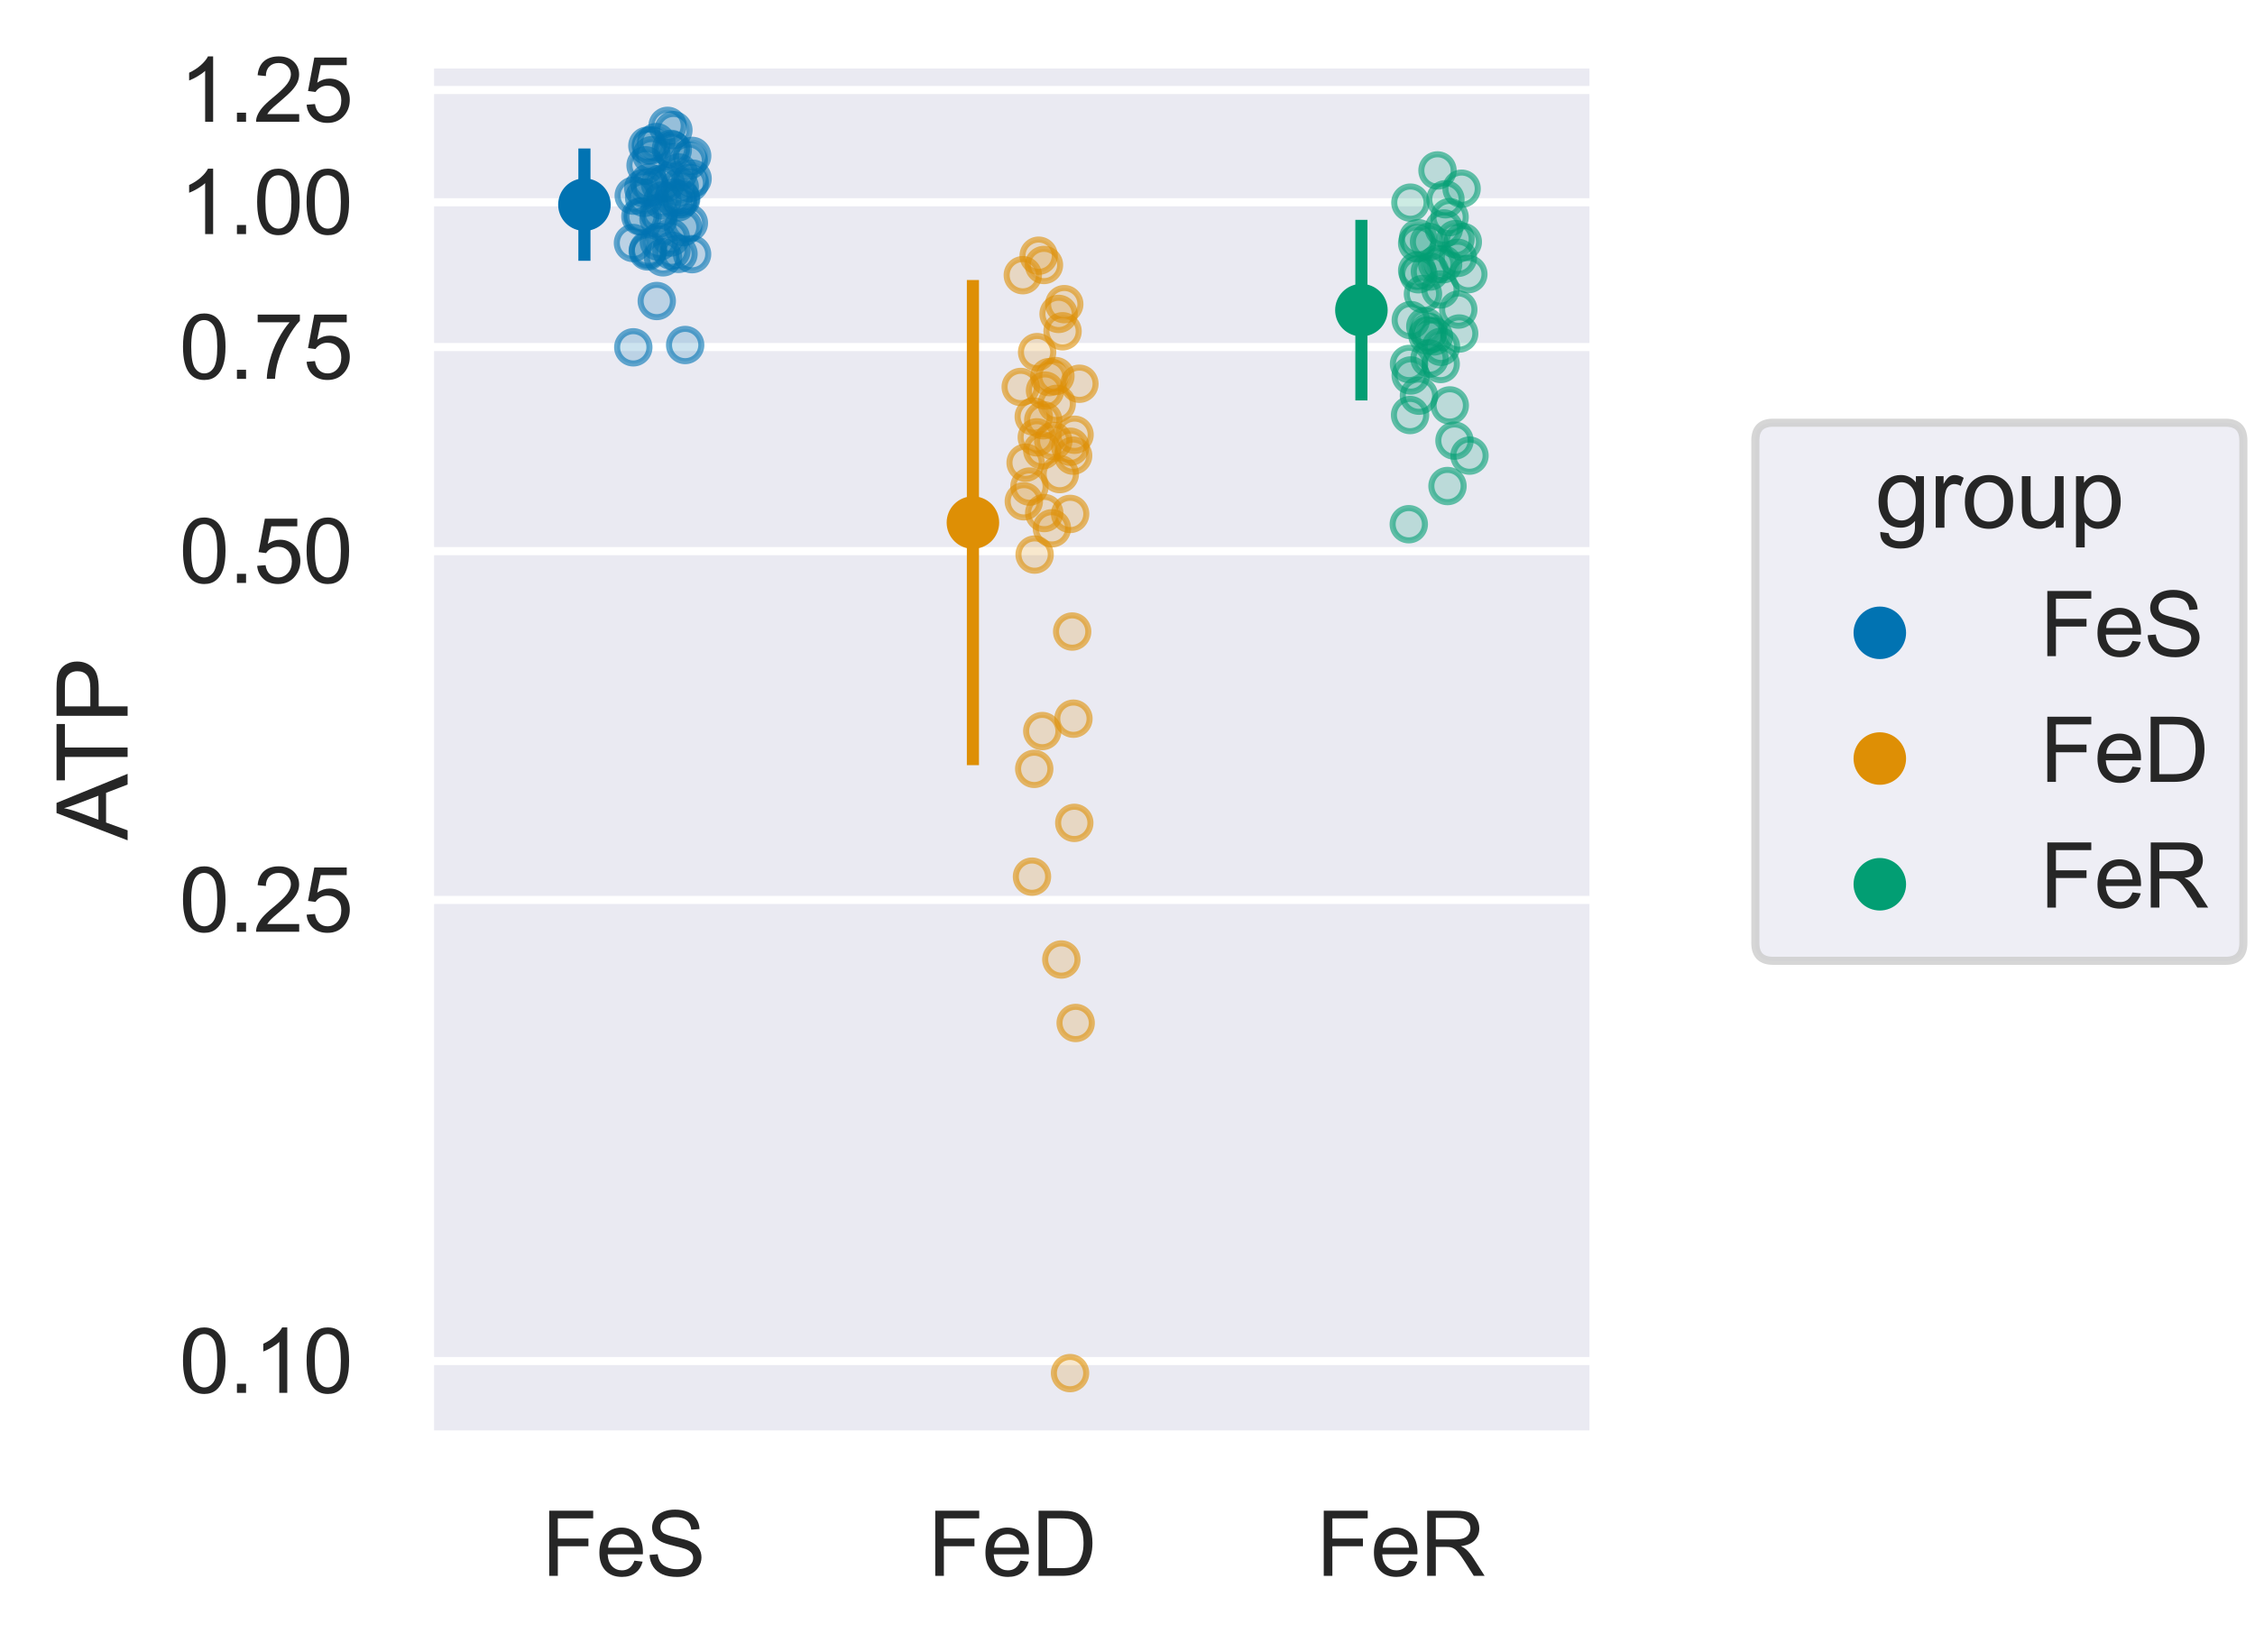 <?xml version="1.0" encoding="utf-8" standalone="no"?>
<!DOCTYPE svg PUBLIC "-//W3C//DTD SVG 1.1//EN"
  "http://www.w3.org/Graphics/SVG/1.1/DTD/svg11.dtd">
<svg xmlns:xlink="http://www.w3.org/1999/xlink" width="279pt" height="204.413pt" viewBox="0 0 279 204.413" xmlns="http://www.w3.org/2000/svg" version="1.1">
 <defs>
  <style type="text/css">*{stroke-linejoin: round; stroke-linecap: butt}</style>
 </defs>
 <g id="figure_1">
  <g id="patch_1">
   <path d="M 0 204.413 
L 279 204.413 
L 279 0 
L 0 0 
z
" style="fill: #ffffff"/>
  </g>
  <g id="axes_1">
   <g id="patch_2">
    <path d="M 53.081 177.653 
L 197.28 177.653 
L 197.28 7.858 
L 53.081 7.858 
z
" style="fill: #eaeaf2"/>
   </g>
   <g id="matplotlib.axis_1">
    <g id="xtick_1">
     <g id="text_1">
      <!-- FeS -->
      <g style="fill: #262626" transform="translate(67.028 195.027) scale(0.11 -0.11)">
       <defs>
        <path id="ArialMT-46" d="M 525 0 
L 525 4581 
L 3616 4581 
L 3616 4041 
L 1131 4041 
L 1131 2622 
L 3281 2622 
L 3281 2081 
L 1131 2081 
L 1131 0 
L 525 0 
z
" transform="scale(0.016)"/>
        <path id="ArialMT-65" d="M 2694 1069 
L 3275 997 
Q 3138 488 2766 206 
Q 2394 -75 1816 -75 
Q 1088 -75 661 373 
Q 234 822 234 1631 
Q 234 2469 665 2931 
Q 1097 3394 1784 3394 
Q 2450 3394 2872 2941 
Q 3294 2488 3294 1666 
Q 3294 1616 3291 1516 
L 816 1516 
Q 847 969 1125 678 
Q 1403 388 1819 388 
Q 2128 388 2347 550 
Q 2566 713 2694 1069 
z
M 847 1978 
L 2700 1978 
Q 2663 2397 2488 2606 
Q 2219 2931 1791 2931 
Q 1403 2931 1139 2672 
Q 875 2413 847 1978 
z
" transform="scale(0.016)"/>
        <path id="ArialMT-53" d="M 288 1472 
L 859 1522 
Q 900 1178 1048 958 
Q 1197 738 1509 602 
Q 1822 466 2213 466 
Q 2559 466 2825 569 
Q 3091 672 3220 851 
Q 3350 1031 3350 1244 
Q 3350 1459 3225 1620 
Q 3100 1781 2813 1891 
Q 2628 1963 1997 2114 
Q 1366 2266 1113 2400 
Q 784 2572 623 2826 
Q 463 3081 463 3397 
Q 463 3744 659 4045 
Q 856 4347 1234 4503 
Q 1613 4659 2075 4659 
Q 2584 4659 2973 4495 
Q 3363 4331 3572 4012 
Q 3781 3694 3797 3291 
L 3216 3247 
Q 3169 3681 2898 3903 
Q 2628 4125 2100 4125 
Q 1550 4125 1298 3923 
Q 1047 3722 1047 3438 
Q 1047 3191 1225 3031 
Q 1400 2872 2139 2705 
Q 2878 2538 3153 2413 
Q 3553 2228 3743 1945 
Q 3934 1663 3934 1294 
Q 3934 928 3725 604 
Q 3516 281 3123 101 
Q 2731 -78 2241 -78 
Q 1619 -78 1198 103 
Q 778 284 539 648 
Q 300 1013 288 1472 
z
" transform="scale(0.016)"/>
       </defs>
       <use xlink:href="#ArialMT-46"/>
       <use xlink:href="#ArialMT-65" x="61.084"/>
       <use xlink:href="#ArialMT-53" x="116.699"/>
      </g>
     </g>
    </g>
    <g id="xtick_2">
     <g id="text_2">
      <!-- FeD -->
      <g style="fill: #262626" transform="translate(114.791 195.027) scale(0.11 -0.11)">
       <defs>
        <path id="ArialMT-44" d="M 494 0 
L 494 4581 
L 2072 4581 
Q 2606 4581 2888 4516 
Q 3281 4425 3559 4188 
Q 3922 3881 4101 3404 
Q 4281 2928 4281 2316 
Q 4281 1794 4159 1391 
Q 4038 988 3847 723 
Q 3656 459 3429 307 
Q 3203 156 2883 78 
Q 2563 0 2147 0 
L 494 0 
z
M 1100 541 
L 2078 541 
Q 2531 541 2789 625 
Q 3047 709 3200 863 
Q 3416 1078 3536 1442 
Q 3656 1806 3656 2325 
Q 3656 3044 3420 3430 
Q 3184 3816 2847 3947 
Q 2603 4041 2063 4041 
L 1100 4041 
L 1100 541 
z
" transform="scale(0.016)"/>
       </defs>
       <use xlink:href="#ArialMT-46"/>
       <use xlink:href="#ArialMT-65" x="61.084"/>
       <use xlink:href="#ArialMT-44" x="116.699"/>
      </g>
     </g>
    </g>
    <g id="xtick_3">
     <g id="text_3">
      <!-- FeR -->
      <g style="fill: #262626" transform="translate(162.857 195.027) scale(0.11 -0.11)">
       <defs>
        <path id="ArialMT-52" d="M 503 0 
L 503 4581 
L 2534 4581 
Q 3147 4581 3465 4457 
Q 3784 4334 3975 4021 
Q 4166 3709 4166 3331 
Q 4166 2844 3850 2509 
Q 3534 2175 2875 2084 
Q 3116 1969 3241 1856 
Q 3506 1613 3744 1247 
L 4541 0 
L 3778 0 
L 3172 953 
Q 2906 1366 2734 1584 
Q 2563 1803 2427 1890 
Q 2291 1978 2150 2013 
Q 2047 2034 1813 2034 
L 1109 2034 
L 1109 0 
L 503 0 
z
M 1109 2559 
L 2413 2559 
Q 2828 2559 3062 2645 
Q 3297 2731 3419 2920 
Q 3541 3109 3541 3331 
Q 3541 3656 3305 3865 
Q 3069 4075 2559 4075 
L 1109 4075 
L 1109 2559 
z
" transform="scale(0.016)"/>
       </defs>
       <use xlink:href="#ArialMT-46"/>
       <use xlink:href="#ArialMT-65" x="61.084"/>
       <use xlink:href="#ArialMT-52" x="116.699"/>
      </g>
     </g>
    </g>
   </g>
   <g id="matplotlib.axis_2">
    <g id="ytick_1">
     <g id="line2d_1">
      <path d="M 53.081 168.443 
L 197.28 168.443 
" clip-path="url(#p90141bbac6)" style="fill: none; stroke: #ffffff; stroke-linecap: round"/>
     </g>
     <g id="text_4">
      <!-- 0.10 -->
      <g style="fill: #262626" transform="translate(22.174 172.38) scale(0.11 -0.11)">
       <defs>
        <path id="ArialMT-30" d="M 266 2259 
Q 266 3072 433 3567 
Q 600 4063 929 4331 
Q 1259 4600 1759 4600 
Q 2128 4600 2406 4451 
Q 2684 4303 2865 4023 
Q 3047 3744 3150 3342 
Q 3253 2941 3253 2259 
Q 3253 1453 3087 958 
Q 2922 463 2592 192 
Q 2263 -78 1759 -78 
Q 1097 -78 719 397 
Q 266 969 266 2259 
z
M 844 2259 
Q 844 1131 1108 757 
Q 1372 384 1759 384 
Q 2147 384 2411 759 
Q 2675 1134 2675 2259 
Q 2675 3391 2411 3762 
Q 2147 4134 1753 4134 
Q 1366 4134 1134 3806 
Q 844 3388 844 2259 
z
" transform="scale(0.016)"/>
        <path id="ArialMT-2e" d="M 581 0 
L 581 641 
L 1222 641 
L 1222 0 
L 581 0 
z
" transform="scale(0.016)"/>
        <path id="ArialMT-31" d="M 2384 0 
L 1822 0 
L 1822 3584 
Q 1619 3391 1289 3197 
Q 959 3003 697 2906 
L 697 3450 
Q 1169 3672 1522 3987 
Q 1875 4303 2022 4600 
L 2384 4600 
L 2384 0 
z
" transform="scale(0.016)"/>
       </defs>
       <use xlink:href="#ArialMT-30"/>
       <use xlink:href="#ArialMT-2e" x="55.615"/>
       <use xlink:href="#ArialMT-31" x="83.398"/>
       <use xlink:href="#ArialMT-30" x="139.014"/>
      </g>
     </g>
    </g>
    <g id="ytick_2">
     <g id="line2d_2">
      <path d="M 53.081 111.375 
L 197.28 111.375 
" clip-path="url(#p90141bbac6)" style="fill: none; stroke: #ffffff; stroke-linecap: round"/>
     </g>
     <g id="text_5">
      <!-- 0.25 -->
      <g style="fill: #262626" transform="translate(22.174 115.312) scale(0.11 -0.11)">
       <defs>
        <path id="ArialMT-32" d="M 3222 541 
L 3222 0 
L 194 0 
Q 188 203 259 391 
Q 375 700 629 1000 
Q 884 1300 1366 1694 
Q 2113 2306 2375 2664 
Q 2638 3022 2638 3341 
Q 2638 3675 2398 3904 
Q 2159 4134 1775 4134 
Q 1369 4134 1125 3890 
Q 881 3647 878 3216 
L 300 3275 
Q 359 3922 746 4261 
Q 1134 4600 1788 4600 
Q 2447 4600 2831 4234 
Q 3216 3869 3216 3328 
Q 3216 3053 3103 2787 
Q 2991 2522 2730 2228 
Q 2469 1934 1863 1422 
Q 1356 997 1212 845 
Q 1069 694 975 541 
L 3222 541 
z
" transform="scale(0.016)"/>
        <path id="ArialMT-35" d="M 266 1200 
L 856 1250 
Q 922 819 1161 601 
Q 1400 384 1738 384 
Q 2144 384 2425 690 
Q 2706 997 2706 1503 
Q 2706 1984 2436 2262 
Q 2166 2541 1728 2541 
Q 1456 2541 1237 2417 
Q 1019 2294 894 2097 
L 366 2166 
L 809 4519 
L 3088 4519 
L 3088 3981 
L 1259 3981 
L 1013 2750 
Q 1425 3038 1878 3038 
Q 2478 3038 2890 2622 
Q 3303 2206 3303 1553 
Q 3303 931 2941 478 
Q 2500 -78 1738 -78 
Q 1113 -78 717 272 
Q 322 622 266 1200 
z
" transform="scale(0.016)"/>
       </defs>
       <use xlink:href="#ArialMT-30"/>
       <use xlink:href="#ArialMT-2e" x="55.615"/>
       <use xlink:href="#ArialMT-32" x="83.398"/>
       <use xlink:href="#ArialMT-35" x="139.014"/>
      </g>
     </g>
    </g>
    <g id="ytick_3">
     <g id="line2d_3">
      <path d="M 53.081 68.205 
L 197.28 68.205 
" clip-path="url(#p90141bbac6)" style="fill: none; stroke: #ffffff; stroke-linecap: round"/>
     </g>
     <g id="text_6">
      <!-- 0.50 -->
      <g style="fill: #262626" transform="translate(22.174 72.142) scale(0.11 -0.11)">
       <use xlink:href="#ArialMT-30"/>
       <use xlink:href="#ArialMT-2e" x="55.615"/>
       <use xlink:href="#ArialMT-35" x="83.398"/>
       <use xlink:href="#ArialMT-30" x="139.014"/>
      </g>
     </g>
    </g>
    <g id="ytick_4">
     <g id="line2d_4">
      <path d="M 53.081 42.952 
L 197.28 42.952 
" clip-path="url(#p90141bbac6)" style="fill: none; stroke: #ffffff; stroke-linecap: round"/>
     </g>
     <g id="text_7">
      <!-- 0.75 -->
      <g style="fill: #262626" transform="translate(22.174 46.889) scale(0.11 -0.11)">
       <defs>
        <path id="ArialMT-37" d="M 303 3981 
L 303 4522 
L 3269 4522 
L 3269 4084 
Q 2831 3619 2401 2847 
Q 1972 2075 1738 1259 
Q 1569 684 1522 0 
L 944 0 
Q 953 541 1156 1306 
Q 1359 2072 1739 2783 
Q 2119 3494 2547 3981 
L 303 3981 
z
" transform="scale(0.016)"/>
       </defs>
       <use xlink:href="#ArialMT-30"/>
       <use xlink:href="#ArialMT-2e" x="55.615"/>
       <use xlink:href="#ArialMT-37" x="83.398"/>
       <use xlink:href="#ArialMT-35" x="139.014"/>
      </g>
     </g>
    </g>
    <g id="ytick_5">
     <g id="line2d_5">
      <path d="M 53.081 25.035 
L 197.28 25.035 
" clip-path="url(#p90141bbac6)" style="fill: none; stroke: #ffffff; stroke-linecap: round"/>
     </g>
     <g id="text_8">
      <!-- 1.00 -->
      <g style="fill: #262626" transform="translate(22.174 28.971) scale(0.11 -0.11)">
       <use xlink:href="#ArialMT-31"/>
       <use xlink:href="#ArialMT-2e" x="55.615"/>
       <use xlink:href="#ArialMT-30" x="83.398"/>
       <use xlink:href="#ArialMT-30" x="139.014"/>
      </g>
     </g>
    </g>
    <g id="ytick_6">
     <g id="line2d_6">
      <path d="M 53.081 11.137 
L 197.28 11.137 
" clip-path="url(#p90141bbac6)" style="fill: none; stroke: #ffffff; stroke-linecap: round"/>
     </g>
     <g id="text_9">
      <!-- 1.25 -->
      <g style="fill: #262626" transform="translate(22.174 15.074) scale(0.11 -0.11)">
       <use xlink:href="#ArialMT-31"/>
       <use xlink:href="#ArialMT-2e" x="55.615"/>
       <use xlink:href="#ArialMT-32" x="83.398"/>
       <use xlink:href="#ArialMT-35" x="139.014"/>
      </g>
     </g>
    </g>
    <g id="ytick_7"/>
    <g id="ytick_8"/>
    <g id="ytick_9"/>
    <g id="ytick_10"/>
    <g id="ytick_11"/>
    <g id="ytick_12"/>
    <g id="ytick_13"/>
    <g id="ytick_14"/>
    <g id="text_10">
     <!-- ATP -->
     <g style="fill: #262626" transform="translate(15.789 103.982) rotate(-90) scale(0.12 -0.12)">
      <defs>
       <path id="ArialMT-41" d="M -9 0 
L 1750 4581 
L 2403 4581 
L 4278 0 
L 3588 0 
L 3053 1388 
L 1138 1388 
L 634 0 
L -9 0 
z
M 1313 1881 
L 2866 1881 
L 2388 3150 
Q 2169 3728 2063 4100 
Q 1975 3659 1816 3225 
L 1313 1881 
z
" transform="scale(0.016)"/>
       <path id="ArialMT-54" d="M 1659 0 
L 1659 4041 
L 150 4041 
L 150 4581 
L 3781 4581 
L 3781 4041 
L 2266 4041 
L 2266 0 
L 1659 0 
z
" transform="scale(0.016)"/>
       <path id="ArialMT-50" d="M 494 0 
L 494 4581 
L 2222 4581 
Q 2678 4581 2919 4538 
Q 3256 4481 3484 4323 
Q 3713 4166 3852 3881 
Q 3991 3597 3991 3256 
Q 3991 2672 3619 2267 
Q 3247 1863 2275 1863 
L 1100 1863 
L 1100 0 
L 494 0 
z
M 1100 2403 
L 2284 2403 
Q 2872 2403 3119 2622 
Q 3366 2841 3366 3238 
Q 3366 3525 3220 3729 
Q 3075 3934 2838 4000 
Q 2684 4041 2272 4041 
L 1100 4041 
L 1100 2403 
z
" transform="scale(0.016)"/>
      </defs>
      <use xlink:href="#ArialMT-41"/>
      <use xlink:href="#ArialMT-54" x="59.324"/>
      <use xlink:href="#ArialMT-50" x="120.408"/>
     </g>
    </g>
   </g>
   <g id="PathCollection_1">
    <path d="M 83.012 20.422 
C 83.542 20.422 84.051 20.212 84.426 19.837 
C 84.801 19.461 85.012 18.953 85.012 18.422 
C 85.012 17.892 84.801 17.383 84.426 17.008 
C 84.051 16.633 83.542 16.422 83.012 16.422 
C 82.482 16.422 81.973 16.633 81.598 17.008 
C 81.223 17.383 81.012 17.892 81.012 18.422 
C 81.012 18.953 81.223 19.461 81.598 19.837 
C 81.973 20.212 82.482 20.422 83.012 20.422 
z
" clip-path="url(#p90141bbac6)" style="fill: #0173b2; fill-opacity: 0.2; stroke: #0173b2; stroke-opacity: 0.6; stroke-width: 0.75"/>
    <path d="M 85.208 21.88 
C 85.738 21.88 86.247 21.669 86.622 21.294 
C 86.997 20.919 87.208 20.41 87.208 19.88 
C 87.208 19.349 86.997 18.841 86.622 18.466 
C 86.247 18.09 85.738 17.88 85.208 17.88 
C 84.677 17.88 84.169 18.09 83.794 18.466 
C 83.418 18.841 83.208 19.349 83.208 19.88 
C 83.208 20.41 83.418 20.919 83.794 21.294 
C 84.169 21.669 84.677 21.88 85.208 21.88 
z
" clip-path="url(#p90141bbac6)" style="fill: #0173b2; fill-opacity: 0.2; stroke: #0173b2; stroke-opacity: 0.6; stroke-width: 0.75"/>
    <path d="M 81.656 24.755 
C 82.186 24.755 82.695 24.544 83.07 24.169 
C 83.445 23.794 83.656 23.285 83.656 22.755 
C 83.656 22.224 83.445 21.716 83.07 21.341 
C 82.695 20.966 82.186 20.755 81.656 20.755 
C 81.126 20.755 80.617 20.966 80.242 21.341 
C 79.867 21.716 79.656 22.224 79.656 22.755 
C 79.656 23.285 79.867 23.794 80.242 24.169 
C 80.617 24.544 81.126 24.755 81.656 24.755 
z
" clip-path="url(#p90141bbac6)" style="fill: #0173b2; fill-opacity: 0.2; stroke: #0173b2; stroke-opacity: 0.6; stroke-width: 0.75"/>
    <path d="M 81.259 39.253 
C 81.789 39.253 82.298 39.042 82.673 38.667 
C 83.048 38.292 83.259 37.783 83.259 37.253 
C 83.259 36.722 83.048 36.214 82.673 35.839 
C 82.298 35.464 81.789 35.253 81.259 35.253 
C 80.728 35.253 80.22 35.464 79.845 35.839 
C 79.47 36.214 79.259 36.722 79.259 37.253 
C 79.259 37.783 79.47 38.292 79.845 38.667 
C 80.22 39.042 80.728 39.253 81.259 39.253 
z
" clip-path="url(#p90141bbac6)" style="fill: #0173b2; fill-opacity: 0.2; stroke: #0173b2; stroke-opacity: 0.6; stroke-width: 0.75"/>
    <path d="M 80.614 21.213 
C 81.145 21.213 81.654 21.003 82.029 20.628 
C 82.404 20.253 82.614 19.744 82.614 19.213 
C 82.614 18.683 82.404 18.174 82.029 17.799 
C 81.654 17.424 81.145 17.213 80.614 17.213 
C 80.084 17.213 79.575 17.424 79.2 17.799 
C 78.825 18.174 78.614 18.683 78.614 19.213 
C 78.614 19.744 78.825 20.253 79.2 20.628 
C 79.575 21.003 80.084 21.213 80.614 21.213 
z
" clip-path="url(#p90141bbac6)" style="fill: #0173b2; fill-opacity: 0.2; stroke: #0173b2; stroke-opacity: 0.6; stroke-width: 0.75"/>
    <path d="M 84.224 26.437 
C 84.755 26.437 85.263 26.226 85.639 25.851 
C 86.014 25.476 86.224 24.968 86.224 24.437 
C 86.224 23.907 86.014 23.398 85.639 23.023 
C 85.263 22.648 84.755 22.437 84.224 22.437 
C 83.694 22.437 83.185 22.648 82.81 23.023 
C 82.435 23.398 82.224 23.907 82.224 24.437 
C 82.224 24.968 82.435 25.476 82.81 25.851 
C 83.185 26.226 83.694 26.437 84.224 26.437 
z
" clip-path="url(#p90141bbac6)" style="fill: #0173b2; fill-opacity: 0.2; stroke: #0173b2; stroke-opacity: 0.6; stroke-width: 0.75"/>
    <path d="M 82.997 31.394 
C 83.528 31.394 84.036 31.183 84.411 30.808 
C 84.786 30.433 84.997 29.924 84.997 29.394 
C 84.997 28.863 84.786 28.355 84.411 27.98 
C 84.036 27.605 83.528 27.394 82.997 27.394 
C 82.467 27.394 81.958 27.605 81.583 27.98 
C 81.208 28.355 80.997 28.863 80.997 29.394 
C 80.997 29.924 81.208 30.433 81.583 30.808 
C 81.958 31.183 82.467 31.394 82.997 31.394 
z
" clip-path="url(#p90141bbac6)" style="fill: #0173b2; fill-opacity: 0.2; stroke: #0173b2; stroke-opacity: 0.6; stroke-width: 0.75"/>
    <path d="M 83.944 33.42 
C 84.474 33.42 84.983 33.209 85.358 32.834 
C 85.733 32.459 85.944 31.951 85.944 31.42 
C 85.944 30.89 85.733 30.381 85.358 30.006 
C 84.983 29.631 84.474 29.42 83.944 29.42 
C 83.413 29.42 82.905 29.631 82.529 30.006 
C 82.154 30.381 81.944 30.89 81.944 31.42 
C 81.944 31.951 82.154 32.459 82.529 32.834 
C 82.905 33.209 83.413 33.42 83.944 33.42 
z
" clip-path="url(#p90141bbac6)" style="fill: #0173b2; fill-opacity: 0.2; stroke: #0173b2; stroke-opacity: 0.6; stroke-width: 0.75"/>
    <path d="M 84.773 44.699 
C 85.304 44.699 85.813 44.489 86.188 44.113 
C 86.563 43.738 86.773 43.23 86.773 42.699 
C 86.773 42.169 86.563 41.66 86.188 41.285 
C 85.813 40.91 85.304 40.699 84.773 40.699 
C 84.243 40.699 83.734 40.91 83.359 41.285 
C 82.984 41.66 82.773 42.169 82.773 42.699 
C 82.773 43.23 82.984 43.738 83.359 44.113 
C 83.734 44.489 84.243 44.699 84.773 44.699 
z
" clip-path="url(#p90141bbac6)" style="fill: #0173b2; fill-opacity: 0.2; stroke: #0173b2; stroke-opacity: 0.6; stroke-width: 0.75"/>
    <path d="M 85.64 21.295 
C 86.171 21.295 86.679 21.085 87.054 20.71 
C 87.43 20.335 87.64 19.826 87.64 19.295 
C 87.64 18.765 87.43 18.256 87.054 17.881 
C 86.679 17.506 86.171 17.295 85.64 17.295 
C 85.11 17.295 84.601 17.506 84.226 17.881 
C 83.851 18.256 83.64 18.765 83.64 19.295 
C 83.64 19.826 83.851 20.335 84.226 20.71 
C 84.601 21.085 85.11 21.295 85.64 21.295 
z
" clip-path="url(#p90141bbac6)" style="fill: #0173b2; fill-opacity: 0.2; stroke: #0173b2; stroke-opacity: 0.6; stroke-width: 0.75"/>
    <path d="M 84.103 25.143 
C 84.633 25.143 85.142 24.932 85.517 24.557 
C 85.892 24.182 86.103 23.673 86.103 23.143 
C 86.103 22.612 85.892 22.104 85.517 21.729 
C 85.142 21.354 84.633 21.143 84.103 21.143 
C 83.572 21.143 83.063 21.354 82.688 21.729 
C 82.313 22.104 82.103 22.612 82.103 23.143 
C 82.103 23.673 82.313 24.182 82.688 24.557 
C 83.063 24.932 83.572 25.143 84.103 25.143 
z
" clip-path="url(#p90141bbac6)" style="fill: #0173b2; fill-opacity: 0.2; stroke: #0173b2; stroke-opacity: 0.6; stroke-width: 0.75"/>
    <path d="M 79.875 22.458 
C 80.405 22.458 80.914 22.247 81.289 21.872 
C 81.664 21.497 81.875 20.988 81.875 20.458 
C 81.875 19.927 81.664 19.419 81.289 19.044 
C 80.914 18.668 80.405 18.458 79.875 18.458 
C 79.345 18.458 78.836 18.668 78.461 19.044 
C 78.086 19.419 77.875 19.927 77.875 20.458 
C 77.875 20.988 78.086 21.497 78.461 21.872 
C 78.836 22.247 79.345 22.458 79.875 22.458 
z
" clip-path="url(#p90141bbac6)" style="fill: #0173b2; fill-opacity: 0.2; stroke: #0173b2; stroke-opacity: 0.6; stroke-width: 0.75"/>
    <path d="M 83.881 27.051 
C 84.411 27.051 84.92 26.841 85.295 26.466 
C 85.67 26.091 85.881 25.582 85.881 25.051 
C 85.881 24.521 85.67 24.012 85.295 23.637 
C 84.92 23.262 84.411 23.051 83.881 23.051 
C 83.35 23.051 82.842 23.262 82.467 23.637 
C 82.092 24.012 81.881 24.521 81.881 25.051 
C 81.881 25.582 82.092 26.091 82.467 26.466 
C 82.842 26.841 83.35 27.051 83.881 27.051 
z
" clip-path="url(#p90141bbac6)" style="fill: #0173b2; fill-opacity: 0.2; stroke: #0173b2; stroke-opacity: 0.6; stroke-width: 0.75"/>
    <path d="M 80.296 24.591 
C 80.826 24.591 81.335 24.38 81.71 24.005 
C 82.085 23.63 82.296 23.121 82.296 22.591 
C 82.296 22.061 82.085 21.552 81.71 21.177 
C 81.335 20.802 80.826 20.591 80.296 20.591 
C 79.766 20.591 79.257 20.802 78.882 21.177 
C 78.507 21.552 78.296 22.061 78.296 22.591 
C 78.296 23.121 78.507 23.63 78.882 24.005 
C 79.257 24.38 79.766 24.591 80.296 24.591 
z
" clip-path="url(#p90141bbac6)" style="fill: #0173b2; fill-opacity: 0.2; stroke: #0173b2; stroke-opacity: 0.6; stroke-width: 0.75"/>
    <path d="M 81.957 26.811 
C 82.488 26.811 82.996 26.6 83.372 26.225 
C 83.747 25.85 83.957 25.342 83.957 24.811 
C 83.957 24.281 83.747 23.772 83.372 23.397 
C 82.996 23.022 82.488 22.811 81.957 22.811 
C 81.427 22.811 80.918 23.022 80.543 23.397 
C 80.168 23.772 79.957 24.281 79.957 24.811 
C 79.957 25.342 80.168 25.85 80.543 26.225 
C 80.918 26.6 81.427 26.811 81.957 26.811 
z
" clip-path="url(#p90141bbac6)" style="fill: #0173b2; fill-opacity: 0.2; stroke: #0173b2; stroke-opacity: 0.6; stroke-width: 0.75"/>
    <path d="M 82.595 17.576 
C 83.126 17.576 83.634 17.365 84.01 16.99 
C 84.385 16.615 84.595 16.107 84.595 15.576 
C 84.595 15.046 84.385 14.537 84.01 14.162 
C 83.634 13.787 83.126 13.576 82.595 13.576 
C 82.065 13.576 81.556 13.787 81.181 14.162 
C 80.806 14.537 80.595 15.046 80.595 15.576 
C 80.595 16.107 80.806 16.615 81.181 16.99 
C 81.556 17.365 82.065 17.576 82.595 17.576 
z
" clip-path="url(#p90141bbac6)" style="fill: #0173b2; fill-opacity: 0.2; stroke: #0173b2; stroke-opacity: 0.6; stroke-width: 0.75"/>
    <path d="M 81.468 29.041 
C 81.999 29.041 82.508 28.83 82.883 28.455 
C 83.258 28.08 83.468 27.571 83.468 27.041 
C 83.468 26.51 83.258 26.002 82.883 25.627 
C 82.508 25.251 81.999 25.041 81.468 25.041 
C 80.938 25.041 80.429 25.251 80.054 25.627 
C 79.679 26.002 79.468 26.51 79.468 27.041 
C 79.468 27.571 79.679 28.08 80.054 28.455 
C 80.429 28.83 80.938 29.041 81.468 29.041 
z
" clip-path="url(#p90141bbac6)" style="fill: #0173b2; fill-opacity: 0.2; stroke: #0173b2; stroke-opacity: 0.6; stroke-width: 0.75"/>
    <path d="M 79.501 28.784 
C 80.032 28.784 80.54 28.573 80.915 28.198 
C 81.291 27.823 81.501 27.314 81.501 26.784 
C 81.501 26.254 81.291 25.745 80.915 25.37 
C 80.54 24.995 80.032 24.784 79.501 24.784 
C 78.971 24.784 78.462 24.995 78.087 25.37 
C 77.712 25.745 77.501 26.254 77.501 26.784 
C 77.501 27.314 77.712 27.823 78.087 28.198 
C 78.462 28.573 78.971 28.784 79.501 28.784 
z
" clip-path="url(#p90141bbac6)" style="fill: #0173b2; fill-opacity: 0.2; stroke: #0173b2; stroke-opacity: 0.6; stroke-width: 0.75"/>
    <path d="M 79.701 26.492 
C 80.231 26.492 80.74 26.281 81.115 25.906 
C 81.49 25.531 81.701 25.022 81.701 24.492 
C 81.701 23.962 81.49 23.453 81.115 23.078 
C 80.74 22.703 80.231 22.492 79.701 22.492 
C 79.17 22.492 78.662 22.703 78.286 23.078 
C 77.911 23.453 77.701 23.962 77.701 24.492 
C 77.701 25.022 77.911 25.531 78.286 25.906 
C 78.662 26.281 79.17 26.492 79.701 26.492 
z
" clip-path="url(#p90141bbac6)" style="fill: #0173b2; fill-opacity: 0.2; stroke: #0173b2; stroke-opacity: 0.6; stroke-width: 0.75"/>
    <path d="M 81.507 28.311 
C 82.038 28.311 82.547 28.1 82.922 27.725 
C 83.297 27.35 83.507 26.842 83.507 26.311 
C 83.507 25.781 83.297 25.272 82.922 24.897 
C 82.547 24.522 82.038 24.311 81.507 24.311 
C 80.977 24.311 80.468 24.522 80.093 24.897 
C 79.718 25.272 79.507 25.781 79.507 26.311 
C 79.507 26.842 79.718 27.35 80.093 27.725 
C 80.468 28.1 80.977 28.311 81.507 28.311 
z
" clip-path="url(#p90141bbac6)" style="fill: #0173b2; fill-opacity: 0.2; stroke: #0173b2; stroke-opacity: 0.6; stroke-width: 0.75"/>
    <path d="M 80.141 33.118 
C 80.671 33.118 81.18 32.908 81.555 32.533 
C 81.93 32.158 82.141 31.649 82.141 31.118 
C 82.141 30.588 81.93 30.079 81.555 29.704 
C 81.18 29.329 80.671 29.118 80.141 29.118 
C 79.611 29.118 79.102 29.329 78.727 29.704 
C 78.352 30.079 78.141 30.588 78.141 31.118 
C 78.141 31.649 78.352 32.158 78.727 32.533 
C 79.102 32.908 79.611 33.118 80.141 33.118 
z
" clip-path="url(#p90141bbac6)" style="fill: #0173b2; fill-opacity: 0.2; stroke: #0173b2; stroke-opacity: 0.6; stroke-width: 0.75"/>
    <path d="M 78.408 26.216 
C 78.938 26.216 79.447 26.006 79.822 25.631 
C 80.197 25.256 80.408 24.747 80.408 24.216 
C 80.408 23.686 80.197 23.177 79.822 22.802 
C 79.447 22.427 78.938 22.216 78.408 22.216 
C 77.877 22.216 77.369 22.427 76.994 22.802 
C 76.618 23.177 76.408 23.686 76.408 24.216 
C 76.408 24.747 76.618 25.256 76.994 25.631 
C 77.369 26.006 77.877 26.216 78.408 26.216 
z
" clip-path="url(#p90141bbac6)" style="fill: #0173b2; fill-opacity: 0.2; stroke: #0173b2; stroke-opacity: 0.6; stroke-width: 0.75"/>
    <path d="M 85.691 24.109 
C 86.221 24.109 86.73 23.899 87.105 23.524 
C 87.48 23.149 87.691 22.64 87.691 22.109 
C 87.691 21.579 87.48 21.07 87.105 20.695 
C 86.73 20.32 86.221 20.109 85.691 20.109 
C 85.161 20.109 84.652 20.32 84.277 20.695 
C 83.902 21.07 83.691 21.579 83.691 22.109 
C 83.691 22.64 83.902 23.149 84.277 23.524 
C 84.652 23.899 85.161 24.109 85.691 24.109 
z
" clip-path="url(#p90141bbac6)" style="fill: #0173b2; fill-opacity: 0.2; stroke: #0173b2; stroke-opacity: 0.6; stroke-width: 0.75"/>
    <path d="M 78.313 32.071 
C 78.843 32.071 79.352 31.861 79.727 31.485 
C 80.102 31.11 80.313 30.602 80.313 30.071 
C 80.313 29.541 80.102 29.032 79.727 28.657 
C 79.352 28.282 78.843 28.071 78.313 28.071 
C 77.783 28.071 77.274 28.282 76.899 28.657 
C 76.524 29.032 76.313 29.541 76.313 30.071 
C 76.313 30.602 76.524 31.11 76.899 31.485 
C 77.274 31.861 77.783 32.071 78.313 32.071 
z
" clip-path="url(#p90141bbac6)" style="fill: #0173b2; fill-opacity: 0.2; stroke: #0173b2; stroke-opacity: 0.6; stroke-width: 0.75"/>
    <path d="M 81.518 31.934 
C 82.048 31.934 82.557 31.723 82.932 31.348 
C 83.307 30.973 83.518 30.464 83.518 29.934 
C 83.518 29.404 83.307 28.895 82.932 28.52 
C 82.557 28.145 82.048 27.934 81.518 27.934 
C 80.988 27.934 80.479 28.145 80.104 28.52 
C 79.729 28.895 79.518 29.404 79.518 29.934 
C 79.518 30.464 79.729 30.973 80.104 31.348 
C 80.479 31.723 80.988 31.934 81.518 31.934 
z
" clip-path="url(#p90141bbac6)" style="fill: #0173b2; fill-opacity: 0.2; stroke: #0173b2; stroke-opacity: 0.6; stroke-width: 0.75"/>
    <path d="M 79.232 28.783 
C 79.762 28.783 80.271 28.572 80.646 28.197 
C 81.021 27.822 81.232 27.313 81.232 26.783 
C 81.232 26.252 81.021 25.744 80.646 25.369 
C 80.271 24.994 79.762 24.783 79.232 24.783 
C 78.701 24.783 78.193 24.994 77.818 25.369 
C 77.443 25.744 77.232 26.252 77.232 26.783 
C 77.232 27.313 77.443 27.822 77.818 28.197 
C 78.193 28.572 78.701 28.783 79.232 28.783 
z
" clip-path="url(#p90141bbac6)" style="fill: #0173b2; fill-opacity: 0.2; stroke: #0173b2; stroke-opacity: 0.6; stroke-width: 0.75"/>
    <path d="M 80.559 19.992 
C 81.09 19.992 81.598 19.782 81.973 19.406 
C 82.348 19.031 82.559 18.523 82.559 17.992 
C 82.559 17.462 82.348 16.953 81.973 16.578 
C 81.598 16.203 81.09 15.992 80.559 15.992 
C 80.029 15.992 79.52 16.203 79.145 16.578 
C 78.77 16.953 78.559 17.462 78.559 17.992 
C 78.559 18.523 78.77 19.031 79.145 19.406 
C 79.52 19.782 80.029 19.992 80.559 19.992 
z
" clip-path="url(#p90141bbac6)" style="fill: #0173b2; fill-opacity: 0.2; stroke: #0173b2; stroke-opacity: 0.6; stroke-width: 0.75"/>
    <path d="M 78.354 44.984 
C 78.884 44.984 79.393 44.774 79.768 44.399 
C 80.143 44.024 80.354 43.515 80.354 42.984 
C 80.354 42.454 80.143 41.945 79.768 41.57 
C 79.393 41.195 78.884 40.984 78.354 40.984 
C 77.824 40.984 77.315 41.195 76.94 41.57 
C 76.565 41.945 76.354 42.454 76.354 42.984 
C 76.354 43.515 76.565 44.024 76.94 44.399 
C 77.315 44.774 77.824 44.984 78.354 44.984 
z
" clip-path="url(#p90141bbac6)" style="fill: #0173b2; fill-opacity: 0.2; stroke: #0173b2; stroke-opacity: 0.6; stroke-width: 0.75"/>
    <path d="M 83.971 23.341 
C 84.501 23.341 85.01 23.13 85.385 22.755 
C 85.76 22.38 85.971 21.871 85.971 21.341 
C 85.971 20.811 85.76 20.302 85.385 19.927 
C 85.01 19.552 84.501 19.341 83.971 19.341 
C 83.44 19.341 82.931 19.552 82.556 19.927 
C 82.181 20.302 81.971 20.811 81.971 21.341 
C 81.971 21.871 82.181 22.38 82.556 22.755 
C 82.931 23.13 83.44 23.341 83.971 23.341 
z
" clip-path="url(#p90141bbac6)" style="fill: #0173b2; fill-opacity: 0.2; stroke: #0173b2; stroke-opacity: 0.6; stroke-width: 0.75"/>
    <path d="M 80.187 32.912 
C 80.717 32.912 81.226 32.701 81.601 32.326 
C 81.976 31.951 82.187 31.442 82.187 30.912 
C 82.187 30.382 81.976 29.873 81.601 29.498 
C 81.226 29.123 80.717 28.912 80.187 28.912 
C 79.657 28.912 79.148 29.123 78.773 29.498 
C 78.398 29.873 78.187 30.382 78.187 30.912 
C 78.187 31.442 78.398 31.951 78.773 32.326 
C 79.148 32.701 79.657 32.912 80.187 32.912 
z
" clip-path="url(#p90141bbac6)" style="fill: #0173b2; fill-opacity: 0.2; stroke: #0173b2; stroke-opacity: 0.6; stroke-width: 0.75"/>
    <path d="M 84.274 26.655 
C 84.805 26.655 85.314 26.445 85.689 26.069 
C 86.064 25.694 86.274 25.186 86.274 24.655 
C 86.274 24.125 86.064 23.616 85.689 23.241 
C 85.314 22.866 84.805 22.655 84.274 22.655 
C 83.744 22.655 83.235 22.866 82.86 23.241 
C 82.485 23.616 82.274 24.125 82.274 24.655 
C 82.274 25.186 82.485 25.694 82.86 26.069 
C 83.235 26.445 83.744 26.655 84.274 26.655 
z
" clip-path="url(#p90141bbac6)" style="fill: #0173b2; fill-opacity: 0.2; stroke: #0173b2; stroke-opacity: 0.6; stroke-width: 0.75"/>
    <path d="M 80.098 20.029 
C 80.628 20.029 81.137 19.818 81.512 19.443 
C 81.887 19.068 82.098 18.56 82.098 18.029 
C 82.098 17.499 81.887 16.99 81.512 16.615 
C 81.137 16.24 80.628 16.029 80.098 16.029 
C 79.567 16.029 79.059 16.24 78.684 16.615 
C 78.309 16.99 78.098 17.499 78.098 18.029 
C 78.098 18.56 78.309 19.068 78.684 19.443 
C 79.059 19.818 79.567 20.029 80.098 20.029 
z
" clip-path="url(#p90141bbac6)" style="fill: #0173b2; fill-opacity: 0.2; stroke: #0173b2; stroke-opacity: 0.6; stroke-width: 0.75"/>
    <path d="M 83.315 18.103 
C 83.845 18.103 84.354 17.893 84.729 17.518 
C 85.104 17.142 85.315 16.634 85.315 16.103 
C 85.315 15.573 85.104 15.064 84.729 14.689 
C 84.354 14.314 83.845 14.103 83.315 14.103 
C 82.784 14.103 82.275 14.314 81.9 14.689 
C 81.525 15.064 81.315 15.573 81.315 16.103 
C 81.315 16.634 81.525 17.142 81.9 17.518 
C 82.275 17.893 82.784 18.103 83.315 18.103 
z
" clip-path="url(#p90141bbac6)" style="fill: #0173b2; fill-opacity: 0.2; stroke: #0173b2; stroke-opacity: 0.6; stroke-width: 0.75"/>
    <path d="M 85.231 29.599 
C 85.761 29.599 86.27 29.388 86.645 29.013 
C 87.02 28.638 87.231 28.129 87.231 27.599 
C 87.231 27.068 87.02 26.56 86.645 26.184 
C 86.27 25.809 85.761 25.599 85.231 25.599 
C 84.7 25.599 84.192 25.809 83.817 26.184 
C 83.442 26.56 83.231 27.068 83.231 27.599 
C 83.231 28.129 83.442 28.638 83.817 29.013 
C 84.192 29.388 84.7 29.599 85.231 29.599 
z
" clip-path="url(#p90141bbac6)" style="fill: #0173b2; fill-opacity: 0.2; stroke: #0173b2; stroke-opacity: 0.6; stroke-width: 0.75"/>
    <path d="M 82.371 24.682 
C 82.902 24.682 83.411 24.471 83.786 24.096 
C 84.161 23.721 84.371 23.212 84.371 22.682 
C 84.371 22.151 84.161 21.642 83.786 21.267 
C 83.411 20.892 82.902 20.682 82.371 20.682 
C 81.841 20.682 81.332 20.892 80.957 21.267 
C 80.582 21.642 80.371 22.151 80.371 22.682 
C 80.371 23.212 80.582 23.721 80.957 24.096 
C 81.332 24.471 81.841 24.682 82.371 24.682 
z
" clip-path="url(#p90141bbac6)" style="fill: #0173b2; fill-opacity: 0.2; stroke: #0173b2; stroke-opacity: 0.6; stroke-width: 0.75"/>
    <path d="M 85.338 24.658 
C 85.869 24.658 86.378 24.447 86.753 24.072 
C 87.128 23.697 87.338 23.188 87.338 22.658 
C 87.338 22.127 87.128 21.618 86.753 21.243 
C 86.378 20.868 85.869 20.658 85.338 20.658 
C 84.808 20.658 84.299 20.868 83.924 21.243 
C 83.549 21.618 83.338 22.127 83.338 22.658 
C 83.338 23.188 83.549 23.697 83.924 24.072 
C 84.299 24.447 84.808 24.658 85.338 24.658 
z
" clip-path="url(#p90141bbac6)" style="fill: #0173b2; fill-opacity: 0.2; stroke: #0173b2; stroke-opacity: 0.6; stroke-width: 0.75"/>
    <path d="M 81.203 19.579 
C 81.734 19.579 82.243 19.368 82.618 18.993 
C 82.993 18.618 83.203 18.109 83.203 17.579 
C 83.203 17.048 82.993 16.539 82.618 16.164 
C 82.243 15.789 81.734 15.579 81.203 15.579 
C 80.673 15.579 80.164 15.789 79.789 16.164 
C 79.414 16.539 79.203 17.048 79.203 17.579 
C 79.203 18.109 79.414 18.618 79.789 18.993 
C 80.164 19.368 80.673 19.579 81.203 19.579 
z
" clip-path="url(#p90141bbac6)" style="fill: #0173b2; fill-opacity: 0.2; stroke: #0173b2; stroke-opacity: 0.6; stroke-width: 0.75"/>
    <path d="M 82.032 33.846 
C 82.562 33.846 83.071 33.635 83.446 33.26 
C 83.821 32.885 84.032 32.376 84.032 31.846 
C 84.032 31.315 83.821 30.807 83.446 30.432 
C 83.071 30.057 82.562 29.846 82.032 29.846 
C 81.501 29.846 80.993 30.057 80.618 30.432 
C 80.243 30.807 80.032 31.315 80.032 31.846 
C 80.032 32.376 80.243 32.885 80.618 33.26 
C 80.993 33.635 81.501 33.846 82.032 33.846 
z
" clip-path="url(#p90141bbac6)" style="fill: #0173b2; fill-opacity: 0.2; stroke: #0173b2; stroke-opacity: 0.6; stroke-width: 0.75"/>
    <path d="M 84.521 30.105 
C 85.052 30.105 85.56 29.894 85.935 29.519 
C 86.31 29.144 86.521 28.635 86.521 28.105 
C 86.521 27.575 86.31 27.066 85.935 26.691 
C 85.56 26.316 85.052 26.105 84.521 26.105 
C 83.991 26.105 83.482 26.316 83.107 26.691 
C 82.732 27.066 82.521 27.575 82.521 28.105 
C 82.521 28.635 82.732 29.144 83.107 29.519 
C 83.482 29.894 83.991 30.105 84.521 30.105 
z
" clip-path="url(#p90141bbac6)" style="fill: #0173b2; fill-opacity: 0.2; stroke: #0173b2; stroke-opacity: 0.6; stroke-width: 0.75"/>
    <path d="M 85.629 33.455 
C 86.159 33.455 86.668 33.245 87.043 32.869 
C 87.418 32.494 87.629 31.986 87.629 31.455 
C 87.629 30.925 87.418 30.416 87.043 30.041 
C 86.668 29.666 86.159 29.455 85.629 29.455 
C 85.098 29.455 84.59 29.666 84.215 30.041 
C 83.84 30.416 83.629 30.925 83.629 31.455 
C 83.629 31.986 83.84 32.494 84.215 32.869 
C 84.59 33.245 85.098 33.455 85.629 33.455 
z
" clip-path="url(#p90141bbac6)" style="fill: #0173b2; fill-opacity: 0.2; stroke: #0173b2; stroke-opacity: 0.6; stroke-width: 0.75"/>
    <path d="M 80.386 25.206 
C 80.916 25.206 81.425 24.995 81.8 24.62 
C 82.175 24.245 82.386 23.736 82.386 23.206 
C 82.386 22.675 82.175 22.167 81.8 21.792 
C 81.425 21.417 80.916 21.206 80.386 21.206 
C 79.855 21.206 79.347 21.417 78.972 21.792 
C 78.596 22.167 78.386 22.675 78.386 23.206 
C 78.386 23.736 78.596 24.245 78.972 24.62 
C 79.347 24.995 79.855 25.206 80.386 25.206 
z
" clip-path="url(#p90141bbac6)" style="fill: #0173b2; fill-opacity: 0.2; stroke: #0173b2; stroke-opacity: 0.6; stroke-width: 0.75"/>
    <path d="M 83.324 26.449 
C 83.855 26.449 84.364 26.238 84.739 25.863 
C 85.114 25.488 85.324 24.979 85.324 24.449 
C 85.324 23.919 85.114 23.41 84.739 23.035 
C 84.364 22.66 83.855 22.449 83.324 22.449 
C 82.794 22.449 82.285 22.66 81.91 23.035 
C 81.535 23.41 81.324 23.919 81.324 24.449 
C 81.324 24.979 81.535 25.488 81.91 25.863 
C 82.285 26.238 82.794 26.449 83.324 26.449 
z
" clip-path="url(#p90141bbac6)" style="fill: #0173b2; fill-opacity: 0.2; stroke: #0173b2; stroke-opacity: 0.6; stroke-width: 0.75"/>
    <path d="M 83.24 20.565 
C 83.771 20.565 84.279 20.354 84.654 19.979 
C 85.029 19.604 85.24 19.096 85.24 18.565 
C 85.24 18.035 85.029 17.526 84.654 17.151 
C 84.279 16.776 83.771 16.565 83.24 16.565 
C 82.71 16.565 82.201 16.776 81.826 17.151 
C 81.451 17.526 81.24 18.035 81.24 18.565 
C 81.24 19.096 81.451 19.604 81.826 19.979 
C 82.201 20.354 82.71 20.565 83.24 20.565 
z
" clip-path="url(#p90141bbac6)" style="fill: #0173b2; fill-opacity: 0.2; stroke: #0173b2; stroke-opacity: 0.6; stroke-width: 0.75"/>
    <path d="M 79.587 25.288 
C 80.117 25.288 80.626 25.077 81.001 24.702 
C 81.376 24.327 81.587 23.819 81.587 23.288 
C 81.587 22.758 81.376 22.249 81.001 21.874 
C 80.626 21.499 80.117 21.288 79.587 21.288 
C 79.057 21.288 78.548 21.499 78.173 21.874 
C 77.798 22.249 77.587 22.758 77.587 23.288 
C 77.587 23.819 77.798 24.327 78.173 24.702 
C 78.548 25.077 79.057 25.288 79.587 25.288 
z
" clip-path="url(#p90141bbac6)" style="fill: #0173b2; fill-opacity: 0.2; stroke: #0173b2; stroke-opacity: 0.6; stroke-width: 0.75"/>
    <path d="M 83.075 33.026 
C 83.605 33.026 84.114 32.816 84.489 32.441 
C 84.864 32.066 85.075 31.557 85.075 31.026 
C 85.075 30.496 84.864 29.987 84.489 29.612 
C 84.114 29.237 83.605 29.026 83.075 29.026 
C 82.544 29.026 82.035 29.237 81.66 29.612 
C 81.285 29.987 81.075 30.496 81.075 31.026 
C 81.075 31.557 81.285 32.066 81.66 32.441 
C 82.035 32.816 82.544 33.026 83.075 33.026 
z
" clip-path="url(#p90141bbac6)" style="fill: #0173b2; fill-opacity: 0.2; stroke: #0173b2; stroke-opacity: 0.6; stroke-width: 0.75"/>
    <path d="M 126.547 36.058 
C 127.077 36.058 127.586 35.847 127.961 35.472 
C 128.336 35.097 128.547 34.589 128.547 34.058 
C 128.547 33.528 128.336 33.019 127.961 32.644 
C 127.586 32.269 127.077 32.058 126.547 32.058 
C 126.016 32.058 125.508 32.269 125.133 32.644 
C 124.758 33.019 124.547 33.528 124.547 34.058 
C 124.547 34.589 124.758 35.097 125.133 35.472 
C 125.508 35.847 126.016 36.058 126.547 36.058 
z
" clip-path="url(#p90141bbac6)" style="fill: #de8f05; fill-opacity: 0.2; stroke: #de8f05; stroke-opacity: 0.6; stroke-width: 0.75"/>
    <path d="M 129.164 34.795 
C 129.694 34.795 130.203 34.584 130.578 34.209 
C 130.953 33.834 131.164 33.325 131.164 32.795 
C 131.164 32.265 130.953 31.756 130.578 31.381 
C 130.203 31.006 129.694 30.795 129.164 30.795 
C 128.634 30.795 128.125 31.006 127.75 31.381 
C 127.375 31.756 127.164 32.265 127.164 32.795 
C 127.164 33.325 127.375 33.834 127.75 34.209 
C 128.125 34.584 128.634 34.795 129.164 34.795 
z
" clip-path="url(#p90141bbac6)" style="fill: #de8f05; fill-opacity: 0.2; stroke: #de8f05; stroke-opacity: 0.6; stroke-width: 0.75"/>
    <path d="M 127.9 53.558 
C 128.43 53.558 128.939 53.348 129.314 52.973 
C 129.689 52.598 129.9 52.089 129.9 51.558 
C 129.9 51.028 129.689 50.519 129.314 50.144 
C 128.939 49.769 128.43 49.558 127.9 49.558 
C 127.37 49.558 126.861 49.769 126.486 50.144 
C 126.111 50.519 125.9 51.028 125.9 51.558 
C 125.9 52.089 126.111 52.598 126.486 52.973 
C 126.861 53.348 127.37 53.558 127.9 53.558 
z
" clip-path="url(#p90141bbac6)" style="fill: #de8f05; fill-opacity: 0.2; stroke: #de8f05; stroke-opacity: 0.6; stroke-width: 0.75"/>
    <path d="M 126.894 59.263 
C 127.425 59.263 127.933 59.052 128.308 58.677 
C 128.683 58.302 128.894 57.793 128.894 57.263 
C 128.894 56.732 128.683 56.223 128.308 55.848 
C 127.933 55.473 127.425 55.263 126.894 55.263 
C 126.364 55.263 125.855 55.473 125.48 55.848 
C 125.105 56.223 124.894 56.732 124.894 57.263 
C 124.894 57.793 125.105 58.302 125.48 58.677 
C 125.855 59.052 126.364 59.263 126.894 59.263 
z
" clip-path="url(#p90141bbac6)" style="fill: #de8f05; fill-opacity: 0.2; stroke: #de8f05; stroke-opacity: 0.6; stroke-width: 0.75"/>
    <path d="M 129.824 48.667 
C 130.354 48.667 130.863 48.456 131.238 48.081 
C 131.613 47.706 131.824 47.197 131.824 46.667 
C 131.824 46.136 131.613 45.628 131.238 45.252 
C 130.863 44.877 130.354 44.667 129.824 44.667 
C 129.293 44.667 128.784 44.877 128.409 45.252 
C 128.034 45.628 127.824 46.136 127.824 46.667 
C 127.824 47.197 128.034 47.706 128.409 48.081 
C 128.784 48.456 129.293 48.667 129.824 48.667 
z
" clip-path="url(#p90141bbac6)" style="fill: #de8f05; fill-opacity: 0.2; stroke: #de8f05; stroke-opacity: 0.6; stroke-width: 0.75"/>
    <path d="M 131.466 43 
C 131.997 43 132.506 42.789 132.881 42.414 
C 133.256 42.039 133.466 41.53 133.466 41 
C 133.466 40.469 133.256 39.961 132.881 39.586 
C 132.506 39.21 131.997 39 131.466 39 
C 130.936 39 130.427 39.21 130.052 39.586 
C 129.677 39.961 129.466 40.469 129.466 41 
C 129.466 41.53 129.677 42.039 130.052 42.414 
C 130.427 42.789 130.936 43 131.466 43 
z
" clip-path="url(#p90141bbac6)" style="fill: #de8f05; fill-opacity: 0.2; stroke: #de8f05; stroke-opacity: 0.6; stroke-width: 0.75"/>
    <path d="M 133.549 49.493 
C 134.079 49.493 134.588 49.283 134.963 48.908 
C 135.338 48.533 135.549 48.024 135.549 47.493 
C 135.549 46.963 135.338 46.454 134.963 46.079 
C 134.588 45.704 134.079 45.493 133.549 45.493 
C 133.018 45.493 132.509 45.704 132.134 46.079 
C 131.759 46.454 131.549 46.963 131.549 47.493 
C 131.549 48.024 131.759 48.533 132.134 48.908 
C 132.509 49.283 133.018 49.493 133.549 49.493 
z
" clip-path="url(#p90141bbac6)" style="fill: #de8f05; fill-opacity: 0.2; stroke: #de8f05; stroke-opacity: 0.6; stroke-width: 0.75"/>
    <path d="M 130.318 56.573 
C 130.849 56.573 131.357 56.362 131.732 55.987 
C 132.107 55.612 132.318 55.103 132.318 54.573 
C 132.318 54.042 132.107 53.534 131.732 53.158 
C 131.357 52.783 130.849 52.573 130.318 52.573 
C 129.788 52.573 129.279 52.783 128.904 53.158 
C 128.529 53.534 128.318 54.042 128.318 54.573 
C 128.318 55.103 128.529 55.612 128.904 55.987 
C 129.279 56.362 129.788 56.573 130.318 56.573 
z
" clip-path="url(#p90141bbac6)" style="fill: #de8f05; fill-opacity: 0.2; stroke: #de8f05; stroke-opacity: 0.6; stroke-width: 0.75"/>
    <path d="M 129.197 65.493 
C 129.727 65.493 130.236 65.282 130.611 64.907 
C 130.986 64.532 131.197 64.023 131.197 63.493 
C 131.197 62.962 130.986 62.454 130.611 62.079 
C 130.236 61.703 129.727 61.493 129.197 61.493 
C 128.666 61.493 128.158 61.703 127.783 62.079 
C 127.407 62.454 127.197 62.962 127.197 63.493 
C 127.197 64.023 127.407 64.532 127.783 64.907 
C 128.158 65.282 128.666 65.493 129.197 65.493 
z
" clip-path="url(#p90141bbac6)" style="fill: #de8f05; fill-opacity: 0.2; stroke: #de8f05; stroke-opacity: 0.6; stroke-width: 0.75"/>
    <path d="M 131.676 39.643 
C 132.206 39.643 132.715 39.432 133.09 39.057 
C 133.465 38.682 133.676 38.173 133.676 37.643 
C 133.676 37.112 133.465 36.604 133.09 36.229 
C 132.715 35.854 132.206 35.643 131.676 35.643 
C 131.145 35.643 130.636 35.854 130.261 36.229 
C 129.886 36.604 129.676 37.112 129.676 37.643 
C 129.676 38.173 129.886 38.682 130.261 39.057 
C 130.636 39.432 131.145 39.643 131.676 39.643 
z
" clip-path="url(#p90141bbac6)" style="fill: #de8f05; fill-opacity: 0.2; stroke: #de8f05; stroke-opacity: 0.6; stroke-width: 0.75"/>
    <path d="M 132.775 58.395 
C 133.305 58.395 133.814 58.185 134.189 57.81 
C 134.564 57.435 134.775 56.926 134.775 56.395 
C 134.775 55.865 134.564 55.356 134.189 54.981 
C 133.814 54.606 133.305 54.395 132.775 54.395 
C 132.244 54.395 131.736 54.606 131.361 54.981 
C 130.986 55.356 130.775 55.865 130.775 56.395 
C 130.775 56.926 130.986 57.435 131.361 57.81 
C 131.736 58.185 132.244 58.395 132.775 58.395 
z
" clip-path="url(#p90141bbac6)" style="fill: #de8f05; fill-opacity: 0.2; stroke: #de8f05; stroke-opacity: 0.6; stroke-width: 0.75"/>
    <path d="M 127.369 62.219 
C 127.899 62.219 128.408 62.008 128.783 61.633 
C 129.158 61.258 129.369 60.75 129.369 60.219 
C 129.369 59.689 129.158 59.18 128.783 58.805 
C 128.408 58.43 127.899 58.219 127.369 58.219 
C 126.838 58.219 126.329 58.43 125.954 58.805 
C 125.579 59.18 125.369 59.689 125.369 60.219 
C 125.369 60.75 125.579 61.258 125.954 61.633 
C 126.329 62.008 126.838 62.219 127.369 62.219 
z
" clip-path="url(#p90141bbac6)" style="fill: #de8f05; fill-opacity: 0.2; stroke: #de8f05; stroke-opacity: 0.6; stroke-width: 0.75"/>
    <path d="M 129.076 54.01 
C 129.607 54.01 130.115 53.8 130.49 53.425 
C 130.865 53.049 131.076 52.541 131.076 52.01 
C 131.076 51.48 130.865 50.971 130.49 50.596 
C 130.115 50.221 129.607 50.01 129.076 50.01 
C 128.546 50.01 128.037 50.221 127.662 50.596 
C 127.287 50.971 127.076 51.48 127.076 52.01 
C 127.076 52.541 127.287 53.049 127.662 53.425 
C 128.037 53.8 128.546 54.01 129.076 54.01 
z
" clip-path="url(#p90141bbac6)" style="fill: #de8f05; fill-opacity: 0.2; stroke: #de8f05; stroke-opacity: 0.6; stroke-width: 0.75"/>
    <path d="M 130.973 40.85 
C 131.503 40.85 132.012 40.639 132.387 40.264 
C 132.762 39.889 132.973 39.38 132.973 38.85 
C 132.973 38.319 132.762 37.81 132.387 37.435 
C 132.012 37.06 131.503 36.85 130.973 36.85 
C 130.442 36.85 129.933 37.06 129.558 37.435 
C 129.183 37.81 128.973 38.319 128.973 38.85 
C 128.973 39.38 129.183 39.889 129.558 40.264 
C 129.933 40.639 130.442 40.85 130.973 40.85 
z
" clip-path="url(#p90141bbac6)" style="fill: #de8f05; fill-opacity: 0.2; stroke: #de8f05; stroke-opacity: 0.6; stroke-width: 0.75"/>
    <path d="M 128.317 45.579 
C 128.847 45.579 129.356 45.369 129.731 44.994 
C 130.106 44.618 130.317 44.11 130.317 43.579 
C 130.317 43.049 130.106 42.54 129.731 42.165 
C 129.356 41.79 128.847 41.579 128.317 41.579 
C 127.786 41.579 127.277 41.79 126.902 42.165 
C 126.527 42.54 126.317 43.049 126.317 43.579 
C 126.317 44.11 126.527 44.618 126.902 44.994 
C 127.277 45.369 127.786 45.579 128.317 45.579 
z
" clip-path="url(#p90141bbac6)" style="fill: #de8f05; fill-opacity: 0.2; stroke: #de8f05; stroke-opacity: 0.6; stroke-width: 0.75"/>
    <path d="M 128.955 92.476 
C 129.486 92.476 129.994 92.266 130.37 91.891 
C 130.745 91.515 130.955 91.007 130.955 90.476 
C 130.955 89.946 130.745 89.437 130.37 89.062 
C 129.994 88.687 129.486 88.476 128.955 88.476 
C 128.425 88.476 127.916 88.687 127.541 89.062 
C 127.166 89.437 126.955 89.946 126.955 90.476 
C 126.955 91.007 127.166 91.515 127.541 91.891 
C 127.916 92.266 128.425 92.476 128.955 92.476 
z
" clip-path="url(#p90141bbac6)" style="fill: #de8f05; fill-opacity: 0.2; stroke: #de8f05; stroke-opacity: 0.6; stroke-width: 0.75"/>
    <path d="M 130.148 67.382 
C 130.679 67.382 131.187 67.172 131.562 66.797 
C 131.937 66.422 132.148 65.913 132.148 65.382 
C 132.148 64.852 131.937 64.343 131.562 63.968 
C 131.187 63.593 130.679 63.382 130.148 63.382 
C 129.618 63.382 129.109 63.593 128.734 63.968 
C 128.359 64.343 128.148 64.852 128.148 65.382 
C 128.148 65.913 128.359 66.422 128.734 66.797 
C 129.109 67.172 129.618 67.382 130.148 67.382 
z
" clip-path="url(#p90141bbac6)" style="fill: #de8f05; fill-opacity: 0.2; stroke: #de8f05; stroke-opacity: 0.6; stroke-width: 0.75"/>
    <path d="M 128.009 70.635 
C 128.539 70.635 129.048 70.424 129.423 70.049 
C 129.798 69.674 130.009 69.166 130.009 68.635 
C 130.009 68.105 129.798 67.596 129.423 67.221 
C 129.048 66.846 128.539 66.635 128.009 66.635 
C 127.479 66.635 126.97 66.846 126.595 67.221 
C 126.22 67.596 126.009 68.105 126.009 68.635 
C 126.009 69.166 126.22 69.674 126.595 70.049 
C 126.97 70.424 127.479 70.635 128.009 70.635 
z
" clip-path="url(#p90141bbac6)" style="fill: #de8f05; fill-opacity: 0.2; stroke: #de8f05; stroke-opacity: 0.6; stroke-width: 0.75"/>
    <path d="M 132.404 65.604 
C 132.934 65.604 133.443 65.393 133.818 65.018 
C 134.193 64.643 134.404 64.134 134.404 63.604 
C 134.404 63.073 134.193 62.564 133.818 62.189 
C 133.443 61.814 132.934 61.604 132.404 61.604 
C 131.873 61.604 131.365 61.814 130.99 62.189 
C 130.615 62.564 130.404 63.073 130.404 63.604 
C 130.404 64.134 130.615 64.643 130.99 65.018 
C 131.365 65.393 131.873 65.604 132.404 65.604 
z
" clip-path="url(#p90141bbac6)" style="fill: #de8f05; fill-opacity: 0.2; stroke: #de8f05; stroke-opacity: 0.6; stroke-width: 0.75"/>
    <path d="M 131.314 120.748 
C 131.844 120.748 132.353 120.537 132.728 120.162 
C 133.103 119.787 133.314 119.278 133.314 118.748 
C 133.314 118.217 133.103 117.709 132.728 117.334 
C 132.353 116.959 131.844 116.748 131.314 116.748 
C 130.783 116.748 130.274 116.959 129.899 117.334 
C 129.524 117.709 129.314 118.217 129.314 118.748 
C 129.314 119.278 129.524 119.787 129.899 120.162 
C 130.274 120.537 130.783 120.748 131.314 120.748 
z
" clip-path="url(#p90141bbac6)" style="fill: #de8f05; fill-opacity: 0.2; stroke: #de8f05; stroke-opacity: 0.6; stroke-width: 0.75"/>
    <path d="M 132.654 80.161 
C 133.185 80.161 133.693 79.951 134.069 79.575 
C 134.444 79.2 134.654 78.692 134.654 78.161 
C 134.654 77.631 134.444 77.122 134.069 76.747 
C 133.693 76.372 133.185 76.161 132.654 76.161 
C 132.124 76.161 131.615 76.372 131.24 76.747 
C 130.865 77.122 130.654 77.631 130.654 78.161 
C 130.654 78.692 130.865 79.2 131.24 79.575 
C 131.615 79.951 132.124 80.161 132.654 80.161 
z
" clip-path="url(#p90141bbac6)" style="fill: #de8f05; fill-opacity: 0.2; stroke: #de8f05; stroke-opacity: 0.6; stroke-width: 0.75"/>
    <path d="M 132.949 55.805 
C 133.479 55.805 133.988 55.594 134.363 55.219 
C 134.738 54.844 134.949 54.336 134.949 53.805 
C 134.949 53.275 134.738 52.766 134.363 52.391 
C 133.988 52.016 133.479 51.805 132.949 51.805 
C 132.419 51.805 131.91 52.016 131.535 52.391 
C 131.16 52.766 130.949 53.275 130.949 53.805 
C 130.949 54.336 131.16 54.844 131.535 55.219 
C 131.91 55.594 132.419 55.805 132.949 55.805 
z
" clip-path="url(#p90141bbac6)" style="fill: #de8f05; fill-opacity: 0.2; stroke: #de8f05; stroke-opacity: 0.6; stroke-width: 0.75"/>
    <path d="M 130.581 48.541 
C 131.111 48.541 131.62 48.33 131.995 47.955 
C 132.37 47.58 132.581 47.071 132.581 46.541 
C 132.581 46.01 132.37 45.501 131.995 45.126 
C 131.62 44.751 131.111 44.541 130.581 44.541 
C 130.05 44.541 129.542 44.751 129.167 45.126 
C 128.792 45.501 128.581 46.01 128.581 46.541 
C 128.581 47.071 128.792 47.58 129.167 47.955 
C 129.542 48.33 130.05 48.541 130.581 48.541 
z
" clip-path="url(#p90141bbac6)" style="fill: #de8f05; fill-opacity: 0.2; stroke: #de8f05; stroke-opacity: 0.6; stroke-width: 0.75"/>
    <path d="M 128.957 57.737 
C 129.488 57.737 129.997 57.527 130.372 57.152 
C 130.747 56.776 130.957 56.268 130.957 55.737 
C 130.957 55.207 130.747 54.698 130.372 54.323 
C 129.997 53.948 129.488 53.737 128.957 53.737 
C 128.427 53.737 127.918 53.948 127.543 54.323 
C 127.168 54.698 126.957 55.207 126.957 55.737 
C 126.957 56.268 127.168 56.776 127.543 57.152 
C 127.918 57.527 128.427 57.737 128.957 57.737 
z
" clip-path="url(#p90141bbac6)" style="fill: #de8f05; fill-opacity: 0.2; stroke: #de8f05; stroke-opacity: 0.6; stroke-width: 0.75"/>
    <path d="M 132.424 57.29 
C 132.954 57.29 133.463 57.08 133.838 56.705 
C 134.213 56.33 134.424 55.821 134.424 55.29 
C 134.424 54.76 134.213 54.251 133.838 53.876 
C 133.463 53.501 132.954 53.29 132.424 53.29 
C 131.893 53.29 131.384 53.501 131.009 53.876 
C 130.634 54.251 130.424 54.76 130.424 55.29 
C 130.424 55.821 130.634 56.33 131.009 56.705 
C 131.384 57.08 131.893 57.29 132.424 57.29 
z
" clip-path="url(#p90141bbac6)" style="fill: #de8f05; fill-opacity: 0.2; stroke: #de8f05; stroke-opacity: 0.6; stroke-width: 0.75"/>
    <path d="M 130.74 51.982 
C 131.27 51.982 131.779 51.772 132.154 51.397 
C 132.529 51.022 132.74 50.513 132.74 49.982 
C 132.74 49.452 132.529 48.943 132.154 48.568 
C 131.779 48.193 131.27 47.982 130.74 47.982 
C 130.209 47.982 129.7 48.193 129.325 48.568 
C 128.95 48.943 128.74 49.452 128.74 49.982 
C 128.74 50.513 128.95 51.022 129.325 51.397 
C 129.7 51.772 130.209 51.982 130.74 51.982 
z
" clip-path="url(#p90141bbac6)" style="fill: #de8f05; fill-opacity: 0.2; stroke: #de8f05; stroke-opacity: 0.6; stroke-width: 0.75"/>
    <path d="M 131.123 60.674 
C 131.654 60.674 132.163 60.463 132.538 60.088 
C 132.913 59.713 133.123 59.204 133.123 58.674 
C 133.123 58.144 132.913 57.635 132.538 57.26 
C 132.163 56.885 131.654 56.674 131.123 56.674 
C 130.593 56.674 130.084 56.885 129.709 57.26 
C 129.334 57.635 129.123 58.144 129.123 58.674 
C 129.123 59.204 129.334 59.713 129.709 60.088 
C 130.084 60.463 130.593 60.674 131.123 60.674 
z
" clip-path="url(#p90141bbac6)" style="fill: #de8f05; fill-opacity: 0.2; stroke: #de8f05; stroke-opacity: 0.6; stroke-width: 0.75"/>
    <path d="M 132.81 90.945 
C 133.34 90.945 133.849 90.734 134.224 90.359 
C 134.599 89.984 134.81 89.475 134.81 88.945 
C 134.81 88.415 134.599 87.906 134.224 87.531 
C 133.849 87.156 133.34 86.945 132.81 86.945 
C 132.279 86.945 131.77 87.156 131.395 87.531 
C 131.02 87.906 130.81 88.415 130.81 88.945 
C 130.81 89.475 131.02 89.984 131.395 90.359 
C 131.77 90.734 132.279 90.945 132.81 90.945 
z
" clip-path="url(#p90141bbac6)" style="fill: #de8f05; fill-opacity: 0.2; stroke: #de8f05; stroke-opacity: 0.6; stroke-width: 0.75"/>
    <path d="M 132.915 103.839 
C 133.446 103.839 133.955 103.628 134.33 103.253 
C 134.705 102.878 134.915 102.369 134.915 101.839 
C 134.915 101.308 134.705 100.8 134.33 100.425 
C 133.955 100.05 133.446 99.839 132.915 99.839 
C 132.385 99.839 131.876 100.05 131.501 100.425 
C 131.126 100.8 130.915 101.308 130.915 101.839 
C 130.915 102.369 131.126 102.878 131.501 103.253 
C 131.876 103.628 132.385 103.839 132.915 103.839 
z
" clip-path="url(#p90141bbac6)" style="fill: #de8f05; fill-opacity: 0.2; stroke: #de8f05; stroke-opacity: 0.6; stroke-width: 0.75"/>
    <path d="M 127.961 97.154 
C 128.491 97.154 129 96.944 129.375 96.569 
C 129.75 96.194 129.961 95.685 129.961 95.154 
C 129.961 94.624 129.75 94.115 129.375 93.74 
C 129 93.365 128.491 93.154 127.961 93.154 
C 127.431 93.154 126.922 93.365 126.547 93.74 
C 126.172 94.115 125.961 94.624 125.961 95.154 
C 125.961 95.685 126.172 96.194 126.547 96.569 
C 126.922 96.944 127.431 97.154 127.961 97.154 
z
" clip-path="url(#p90141bbac6)" style="fill: #de8f05; fill-opacity: 0.2; stroke: #de8f05; stroke-opacity: 0.6; stroke-width: 0.75"/>
    <path d="M 127.682 110.495 
C 128.212 110.495 128.721 110.285 129.096 109.91 
C 129.471 109.535 129.682 109.026 129.682 108.495 
C 129.682 107.965 129.471 107.456 129.096 107.081 
C 128.721 106.706 128.212 106.495 127.682 106.495 
C 127.152 106.495 126.643 106.706 126.268 107.081 
C 125.893 107.456 125.682 107.965 125.682 108.495 
C 125.682 109.026 125.893 109.535 126.268 109.91 
C 126.643 110.285 127.152 110.495 127.682 110.495 
z
" clip-path="url(#p90141bbac6)" style="fill: #de8f05; fill-opacity: 0.2; stroke: #de8f05; stroke-opacity: 0.6; stroke-width: 0.75"/>
    <path d="M 132.391 171.935 
C 132.922 171.935 133.43 171.724 133.805 171.349 
C 134.18 170.974 134.391 170.466 134.391 169.935 
C 134.391 169.405 134.18 168.896 133.805 168.521 
C 133.43 168.146 132.922 167.935 132.391 167.935 
C 131.861 167.935 131.352 168.146 130.977 168.521 
C 130.602 168.896 130.391 169.405 130.391 169.935 
C 130.391 170.466 130.602 170.974 130.977 171.349 
C 131.352 171.724 131.861 171.935 132.391 171.935 
z
" clip-path="url(#p90141bbac6)" style="fill: #de8f05; fill-opacity: 0.2; stroke: #de8f05; stroke-opacity: 0.6; stroke-width: 0.75"/>
    <path d="M 133.087 128.603 
C 133.617 128.603 134.126 128.392 134.501 128.017 
C 134.876 127.642 135.087 127.134 135.087 126.603 
C 135.087 126.073 134.876 125.564 134.501 125.189 
C 134.126 124.814 133.617 124.603 133.087 124.603 
C 132.556 124.603 132.048 124.814 131.673 125.189 
C 131.298 125.564 131.087 126.073 131.087 126.603 
C 131.087 127.134 131.298 127.642 131.673 128.017 
C 132.048 128.392 132.556 128.603 133.087 128.603 
z
" clip-path="url(#p90141bbac6)" style="fill: #de8f05; fill-opacity: 0.2; stroke: #de8f05; stroke-opacity: 0.6; stroke-width: 0.75"/>
    <path d="M 128.508 33.647 
C 129.039 33.647 129.547 33.436 129.922 33.061 
C 130.298 32.686 130.508 32.177 130.508 31.647 
C 130.508 31.117 130.298 30.608 129.922 30.233 
C 129.547 29.858 129.039 29.647 128.508 29.647 
C 127.978 29.647 127.469 29.858 127.094 30.233 
C 126.719 30.608 126.508 31.117 126.508 31.647 
C 126.508 32.177 126.719 32.686 127.094 33.061 
C 127.469 33.436 127.978 33.647 128.508 33.647 
z
" clip-path="url(#p90141bbac6)" style="fill: #de8f05; fill-opacity: 0.2; stroke: #de8f05; stroke-opacity: 0.6; stroke-width: 0.75"/>
    <path d="M 128.276 56.125 
C 128.807 56.125 129.316 55.915 129.691 55.539 
C 130.066 55.164 130.276 54.656 130.276 54.125 
C 130.276 53.595 130.066 53.086 129.691 52.711 
C 129.316 52.336 128.807 52.125 128.276 52.125 
C 127.746 52.125 127.237 52.336 126.862 52.711 
C 126.487 53.086 126.276 53.595 126.276 54.125 
C 126.276 54.656 126.487 55.164 126.862 55.539 
C 127.237 55.915 127.746 56.125 128.276 56.125 
z
" clip-path="url(#p90141bbac6)" style="fill: #de8f05; fill-opacity: 0.2; stroke: #de8f05; stroke-opacity: 0.6; stroke-width: 0.75"/>
    <path d="M 129.294 50.336 
C 129.825 50.336 130.334 50.125 130.709 49.75 
C 131.084 49.375 131.294 48.866 131.294 48.336 
C 131.294 47.805 131.084 47.297 130.709 46.922 
C 130.334 46.547 129.825 46.336 129.294 46.336 
C 128.764 46.336 128.255 46.547 127.88 46.922 
C 127.505 47.297 127.294 47.805 127.294 48.336 
C 127.294 48.866 127.505 49.375 127.88 49.75 
C 128.255 50.125 128.764 50.336 129.294 50.336 
z
" clip-path="url(#p90141bbac6)" style="fill: #de8f05; fill-opacity: 0.2; stroke: #de8f05; stroke-opacity: 0.6; stroke-width: 0.75"/>
    <path d="M 126.672 64.039 
C 127.202 64.039 127.711 63.828 128.086 63.453 
C 128.461 63.078 128.672 62.569 128.672 62.039 
C 128.672 61.508 128.461 60.999 128.086 60.624 
C 127.711 60.249 127.202 60.039 126.672 60.039 
C 126.141 60.039 125.633 60.249 125.258 60.624 
C 124.883 60.999 124.672 61.508 124.672 62.039 
C 124.672 62.569 124.883 63.078 125.258 63.453 
C 125.633 63.828 126.141 64.039 126.672 64.039 
z
" clip-path="url(#p90141bbac6)" style="fill: #de8f05; fill-opacity: 0.2; stroke: #de8f05; stroke-opacity: 0.6; stroke-width: 0.75"/>
    <path d="M 126.289 49.891 
C 126.819 49.891 127.328 49.68 127.703 49.305 
C 128.078 48.93 128.289 48.421 128.289 47.891 
C 128.289 47.361 128.078 46.852 127.703 46.477 
C 127.328 46.102 126.819 45.891 126.289 45.891 
C 125.759 45.891 125.25 46.102 124.875 46.477 
C 124.5 46.852 124.289 47.361 124.289 47.891 
C 124.289 48.421 124.5 48.93 124.875 49.305 
C 125.25 49.68 125.759 49.891 126.289 49.891 
z
" clip-path="url(#p90141bbac6)" style="fill: #de8f05; fill-opacity: 0.2; stroke: #de8f05; stroke-opacity: 0.6; stroke-width: 0.75"/>
    <path d="M 180.986 31.942 
C 181.516 31.942 182.025 31.731 182.4 31.356 
C 182.775 30.981 182.986 30.472 182.986 29.942 
C 182.986 29.411 182.775 28.902 182.4 28.527 
C 182.025 28.152 181.516 27.942 180.986 27.942 
C 180.456 27.942 179.947 28.152 179.572 28.527 
C 179.197 28.902 178.986 29.411 178.986 29.942 
C 178.986 30.472 179.197 30.981 179.572 31.356 
C 179.947 31.731 180.456 31.942 180.986 31.942 
z
" clip-path="url(#p90141bbac6)" style="fill: #029e73; fill-opacity: 0.2; stroke: #029e73; stroke-opacity: 0.6; stroke-width: 0.75"/>
    <path d="M 174.551 41.616 
C 175.082 41.616 175.591 41.405 175.966 41.03 
C 176.341 40.655 176.551 40.146 176.551 39.616 
C 176.551 39.085 176.341 38.576 175.966 38.201 
C 175.591 37.826 175.082 37.616 174.551 37.616 
C 174.021 37.616 173.512 37.826 173.137 38.201 
C 172.762 38.576 172.551 39.085 172.551 39.616 
C 172.551 40.146 172.762 40.655 173.137 41.03 
C 173.512 41.405 174.021 41.616 174.551 41.616 
z
" clip-path="url(#p90141bbac6)" style="fill: #029e73; fill-opacity: 0.2; stroke: #029e73; stroke-opacity: 0.6; stroke-width: 0.75"/>
    <path d="M 180.427 40.314 
C 180.957 40.314 181.466 40.103 181.841 39.728 
C 182.216 39.353 182.427 38.844 182.427 38.314 
C 182.427 37.783 182.216 37.275 181.841 36.9 
C 181.466 36.524 180.957 36.314 180.427 36.314 
C 179.897 36.314 179.388 36.524 179.013 36.9 
C 178.638 37.275 178.427 37.783 178.427 38.314 
C 178.427 38.844 178.638 39.353 179.013 39.728 
C 179.388 40.103 179.897 40.314 180.427 40.314 
z
" clip-path="url(#p90141bbac6)" style="fill: #029e73; fill-opacity: 0.2; stroke: #029e73; stroke-opacity: 0.6; stroke-width: 0.75"/>
    <path d="M 176.868 46.375 
C 177.399 46.375 177.907 46.164 178.282 45.789 
C 178.657 45.414 178.868 44.905 178.868 44.375 
C 178.868 43.844 178.657 43.336 178.282 42.961 
C 177.907 42.585 177.399 42.375 176.868 42.375 
C 176.338 42.375 175.829 42.585 175.454 42.961 
C 175.079 43.336 174.868 43.844 174.868 44.375 
C 174.868 44.905 175.079 45.414 175.454 45.789 
C 175.829 46.164 176.338 46.375 176.868 46.375 
z
" clip-path="url(#p90141bbac6)" style="fill: #029e73; fill-opacity: 0.2; stroke: #029e73; stroke-opacity: 0.6; stroke-width: 0.75"/>
    <path d="M 175.495 35.944 
C 176.025 35.944 176.534 35.734 176.909 35.359 
C 177.284 34.984 177.495 34.475 177.495 33.944 
C 177.495 33.414 177.284 32.905 176.909 32.53 
C 176.534 32.155 176.025 31.944 175.495 31.944 
C 174.964 31.944 174.455 32.155 174.08 32.53 
C 173.705 32.905 173.495 33.414 173.495 33.944 
C 173.495 34.475 173.705 34.984 174.08 35.359 
C 174.455 35.734 174.964 35.944 175.495 35.944 
z
" clip-path="url(#p90141bbac6)" style="fill: #029e73; fill-opacity: 0.2; stroke: #029e73; stroke-opacity: 0.6; stroke-width: 0.75"/>
    <path d="M 176.346 42.393 
C 176.877 42.393 177.385 42.182 177.76 41.807 
C 178.135 41.432 178.346 40.923 178.346 40.393 
C 178.346 39.862 178.135 39.353 177.76 38.978 
C 177.385 38.603 176.877 38.393 176.346 38.393 
C 175.816 38.393 175.307 38.603 174.932 38.978 
C 174.557 39.353 174.346 39.862 174.346 40.393 
C 174.346 40.923 174.557 41.432 174.932 41.807 
C 175.307 42.182 175.816 42.393 176.346 42.393 
z
" clip-path="url(#p90141bbac6)" style="fill: #029e73; fill-opacity: 0.2; stroke: #029e73; stroke-opacity: 0.6; stroke-width: 0.75"/>
    <path d="M 174.46 53.365 
C 174.991 53.365 175.499 53.154 175.874 52.779 
C 176.25 52.404 176.46 51.895 176.46 51.365 
C 176.46 50.835 176.25 50.326 175.874 49.951 
C 175.499 49.576 174.991 49.365 174.46 49.365 
C 173.93 49.365 173.421 49.576 173.046 49.951 
C 172.671 50.326 172.46 50.835 172.46 51.365 
C 172.46 51.895 172.671 52.404 173.046 52.779 
C 173.421 53.154 173.93 53.365 174.46 53.365 
z
" clip-path="url(#p90141bbac6)" style="fill: #029e73; fill-opacity: 0.2; stroke: #029e73; stroke-opacity: 0.6; stroke-width: 0.75"/>
    <path d="M 174.331 47.043 
C 174.862 47.043 175.37 46.833 175.745 46.458 
C 176.12 46.083 176.331 45.574 176.331 45.043 
C 176.331 44.513 176.12 44.004 175.745 43.629 
C 175.37 43.254 174.862 43.043 174.331 43.043 
C 173.801 43.043 173.292 43.254 172.917 43.629 
C 172.542 44.004 172.331 44.513 172.331 45.043 
C 172.331 45.574 172.542 46.083 172.917 46.458 
C 173.292 46.833 173.801 47.043 174.331 47.043 
z
" clip-path="url(#p90141bbac6)" style="fill: #029e73; fill-opacity: 0.2; stroke: #029e73; stroke-opacity: 0.6; stroke-width: 0.75"/>
    <path d="M 175.453 31.475 
C 175.984 31.475 176.493 31.264 176.868 30.889 
C 177.243 30.514 177.453 30.006 177.453 29.475 
C 177.453 28.945 177.243 28.436 176.868 28.061 
C 176.493 27.686 175.984 27.475 175.453 27.475 
C 174.923 27.475 174.414 27.686 174.039 28.061 
C 173.664 28.436 173.453 28.945 173.453 29.475 
C 173.453 30.006 173.664 30.514 174.039 30.889 
C 174.414 31.264 174.923 31.475 175.453 31.475 
z
" clip-path="url(#p90141bbac6)" style="fill: #029e73; fill-opacity: 0.2; stroke: #029e73; stroke-opacity: 0.6; stroke-width: 0.75"/>
    <path d="M 178.546 34.705 
C 179.077 34.705 179.585 34.495 179.961 34.12 
C 180.336 33.745 180.546 33.236 180.546 32.705 
C 180.546 32.175 180.336 31.666 179.961 31.291 
C 179.585 30.916 179.077 30.705 178.546 30.705 
C 178.016 30.705 177.507 30.916 177.132 31.291 
C 176.757 31.666 176.546 32.175 176.546 32.705 
C 176.546 33.236 176.757 33.745 177.132 34.12 
C 177.507 34.495 178.016 34.705 178.546 34.705 
z
" clip-path="url(#p90141bbac6)" style="fill: #029e73; fill-opacity: 0.2; stroke: #029e73; stroke-opacity: 0.6; stroke-width: 0.75"/>
    <path d="M 181.671 35.928 
C 182.201 35.928 182.71 35.717 183.085 35.342 
C 183.46 34.967 183.671 34.458 183.671 33.928 
C 183.671 33.397 183.46 32.888 183.085 32.513 
C 182.71 32.138 182.201 31.928 181.671 31.928 
C 181.141 31.928 180.632 32.138 180.257 32.513 
C 179.882 32.888 179.671 33.397 179.671 33.928 
C 179.671 34.458 179.882 34.967 180.257 35.342 
C 180.632 35.717 181.141 35.928 181.671 35.928 
z
" clip-path="url(#p90141bbac6)" style="fill: #029e73; fill-opacity: 0.2; stroke: #029e73; stroke-opacity: 0.6; stroke-width: 0.75"/>
    <path d="M 178.836 26.663 
C 179.367 26.663 179.875 26.453 180.25 26.077 
C 180.625 25.702 180.836 25.194 180.836 24.663 
C 180.836 24.133 180.625 23.624 180.25 23.249 
C 179.875 22.874 179.367 22.663 178.836 22.663 
C 178.306 22.663 177.797 22.874 177.422 23.249 
C 177.047 23.624 176.836 24.133 176.836 24.663 
C 176.836 25.194 177.047 25.702 177.422 26.077 
C 177.797 26.453 178.306 26.663 178.836 26.663 
z
" clip-path="url(#p90141bbac6)" style="fill: #029e73; fill-opacity: 0.2; stroke: #029e73; stroke-opacity: 0.6; stroke-width: 0.75"/>
    <path d="M 177.855 23.093 
C 178.385 23.093 178.894 22.882 179.269 22.507 
C 179.644 22.132 179.855 21.623 179.855 21.093 
C 179.855 20.563 179.644 20.054 179.269 19.679 
C 178.894 19.304 178.385 19.093 177.855 19.093 
C 177.324 19.093 176.815 19.304 176.44 19.679 
C 176.065 20.054 175.855 20.563 175.855 21.093 
C 175.855 21.623 176.065 22.132 176.44 22.507 
C 176.815 22.882 177.324 23.093 177.855 23.093 
z
" clip-path="url(#p90141bbac6)" style="fill: #029e73; fill-opacity: 0.2; stroke: #029e73; stroke-opacity: 0.6; stroke-width: 0.75"/>
    <path d="M 176.809 31.934 
C 177.339 31.934 177.848 31.723 178.223 31.348 
C 178.598 30.973 178.809 30.465 178.809 29.934 
C 178.809 29.404 178.598 28.895 178.223 28.52 
C 177.848 28.145 177.339 27.934 176.809 27.934 
C 176.278 27.934 175.77 28.145 175.395 28.52 
C 175.02 28.895 174.809 29.404 174.809 29.934 
C 174.809 30.465 175.02 30.973 175.395 31.348 
C 175.77 31.723 176.278 31.934 176.809 31.934 
z
" clip-path="url(#p90141bbac6)" style="fill: #029e73; fill-opacity: 0.2; stroke: #029e73; stroke-opacity: 0.6; stroke-width: 0.75"/>
    <path d="M 180.836 25.354 
C 181.366 25.354 181.875 25.143 182.25 24.768 
C 182.625 24.393 182.836 23.884 182.836 23.354 
C 182.836 22.824 182.625 22.315 182.25 21.94 
C 181.875 21.565 181.366 21.354 180.836 21.354 
C 180.305 21.354 179.797 21.565 179.422 21.94 
C 179.047 22.315 178.836 22.824 178.836 23.354 
C 178.836 23.884 179.047 24.393 179.422 24.768 
C 179.797 25.143 180.305 25.354 180.836 25.354 
z
" clip-path="url(#p90141bbac6)" style="fill: #029e73; fill-opacity: 0.2; stroke: #029e73; stroke-opacity: 0.6; stroke-width: 0.75"/>
    <path d="M 181.811 58.387 
C 182.341 58.387 182.85 58.176 183.225 57.801 
C 183.6 57.426 183.811 56.918 183.811 56.387 
C 183.811 55.857 183.6 55.348 183.225 54.973 
C 182.85 54.598 182.341 54.387 181.811 54.387 
C 181.28 54.387 180.772 54.598 180.397 54.973 
C 180.022 55.348 179.811 55.857 179.811 56.387 
C 179.811 56.918 180.022 57.426 180.397 57.801 
C 180.772 58.176 181.28 58.387 181.811 58.387 
z
" clip-path="url(#p90141bbac6)" style="fill: #029e73; fill-opacity: 0.2; stroke: #029e73; stroke-opacity: 0.6; stroke-width: 0.75"/>
    <path d="M 175.337 32.105 
C 175.868 32.105 176.377 31.894 176.752 31.519 
C 177.127 31.144 177.337 30.635 177.337 30.105 
C 177.337 29.574 177.127 29.066 176.752 28.691 
C 176.377 28.316 175.868 28.105 175.337 28.105 
C 174.807 28.105 174.298 28.316 173.923 28.691 
C 173.548 29.066 173.337 29.574 173.337 30.105 
C 173.337 30.635 173.548 31.144 173.923 31.519 
C 174.298 31.894 174.807 32.105 175.337 32.105 
z
" clip-path="url(#p90141bbac6)" style="fill: #029e73; fill-opacity: 0.2; stroke: #029e73; stroke-opacity: 0.6; stroke-width: 0.75"/>
    <path d="M 179.373 52.175 
C 179.904 52.175 180.413 51.964 180.788 51.589 
C 181.163 51.214 181.373 50.706 181.373 50.175 
C 181.373 49.645 181.163 49.136 180.788 48.761 
C 180.413 48.386 179.904 48.175 179.373 48.175 
C 178.843 48.175 178.334 48.386 177.959 48.761 
C 177.584 49.136 177.373 49.645 177.373 50.175 
C 177.373 50.706 177.584 51.214 177.959 51.589 
C 178.334 51.964 178.843 52.175 179.373 52.175 
z
" clip-path="url(#p90141bbac6)" style="fill: #029e73; fill-opacity: 0.2; stroke: #029e73; stroke-opacity: 0.6; stroke-width: 0.75"/>
    <path d="M 176.746 43.083 
C 177.277 43.083 177.785 42.872 178.16 42.497 
C 178.535 42.122 178.746 41.613 178.746 41.083 
C 178.746 40.552 178.535 40.043 178.16 39.668 
C 177.785 39.293 177.277 39.083 176.746 39.083 
C 176.216 39.083 175.707 39.293 175.332 39.668 
C 174.957 40.043 174.746 40.552 174.746 41.083 
C 174.746 41.613 174.957 42.122 175.332 42.497 
C 175.707 42.872 176.216 43.083 176.746 43.083 
z
" clip-path="url(#p90141bbac6)" style="fill: #029e73; fill-opacity: 0.2; stroke: #029e73; stroke-opacity: 0.6; stroke-width: 0.75"/>
    <path d="M 179.956 56.529 
C 180.486 56.529 180.995 56.319 181.37 55.944 
C 181.745 55.568 181.956 55.06 181.956 54.529 
C 181.956 53.999 181.745 53.49 181.37 53.115 
C 180.995 52.74 180.486 52.529 179.956 52.529 
C 179.425 52.529 178.917 52.74 178.541 53.115 
C 178.166 53.49 177.956 53.999 177.956 54.529 
C 177.956 55.06 178.166 55.568 178.541 55.944 
C 178.917 56.319 179.425 56.529 179.956 56.529 
z
" clip-path="url(#p90141bbac6)" style="fill: #029e73; fill-opacity: 0.2; stroke: #029e73; stroke-opacity: 0.6; stroke-width: 0.75"/>
    <path d="M 180.537 43.275 
C 181.068 43.275 181.577 43.065 181.952 42.69 
C 182.327 42.315 182.537 41.806 182.537 41.275 
C 182.537 40.745 182.327 40.236 181.952 39.861 
C 181.577 39.486 181.068 39.275 180.537 39.275 
C 180.007 39.275 179.498 39.486 179.123 39.861 
C 178.748 40.236 178.537 40.745 178.537 41.275 
C 178.537 41.806 178.748 42.315 179.123 42.69 
C 179.498 43.065 180.007 43.275 180.537 43.275 
z
" clip-path="url(#p90141bbac6)" style="fill: #029e73; fill-opacity: 0.2; stroke: #029e73; stroke-opacity: 0.6; stroke-width: 0.75"/>
    <path d="M 176.917 35.605 
C 177.447 35.605 177.956 35.394 178.331 35.019 
C 178.706 34.644 178.917 34.135 178.917 33.605 
C 178.917 33.074 178.706 32.565 178.331 32.19 
C 177.956 31.815 177.447 31.605 176.917 31.605 
C 176.386 31.605 175.877 31.815 175.502 32.19 
C 175.127 32.565 174.917 33.074 174.917 33.605 
C 174.917 34.135 175.127 34.644 175.502 35.019 
C 175.877 35.394 176.386 35.605 176.917 35.605 
z
" clip-path="url(#p90141bbac6)" style="fill: #029e73; fill-opacity: 0.2; stroke: #029e73; stroke-opacity: 0.6; stroke-width: 0.75"/>
    <path d="M 180.38 33.911 
C 180.91 33.911 181.419 33.701 181.794 33.326 
C 182.169 32.951 182.38 32.442 182.38 31.911 
C 182.38 31.381 182.169 30.872 181.794 30.497 
C 181.419 30.122 180.91 29.911 180.38 29.911 
C 179.849 29.911 179.341 30.122 178.966 30.497 
C 178.591 30.872 178.38 31.381 178.38 31.911 
C 178.38 32.442 178.591 32.951 178.966 33.326 
C 179.341 33.701 179.849 33.911 180.38 33.911 
z
" clip-path="url(#p90141bbac6)" style="fill: #029e73; fill-opacity: 0.2; stroke: #029e73; stroke-opacity: 0.6; stroke-width: 0.75"/>
    <path d="M 175.559 50.97 
C 176.09 50.97 176.598 50.76 176.973 50.385 
C 177.348 50.01 177.559 49.501 177.559 48.97 
C 177.559 48.44 177.348 47.931 176.973 47.556 
C 176.598 47.181 176.09 46.97 175.559 46.97 
C 175.029 46.97 174.52 47.181 174.145 47.556 
C 173.77 47.931 173.559 48.44 173.559 48.97 
C 173.559 49.501 173.77 50.01 174.145 50.385 
C 174.52 50.76 175.029 50.97 175.559 50.97 
z
" clip-path="url(#p90141bbac6)" style="fill: #029e73; fill-opacity: 0.2; stroke: #029e73; stroke-opacity: 0.6; stroke-width: 0.75"/>
    <path d="M 175.34 35.487 
C 175.87 35.487 176.379 35.276 176.754 34.901 
C 177.129 34.526 177.34 34.018 177.34 33.487 
C 177.34 32.957 177.129 32.448 176.754 32.073 
C 176.379 31.698 175.87 31.487 175.34 31.487 
C 174.809 31.487 174.3 31.698 173.925 32.073 
C 173.55 32.448 173.34 32.957 173.34 33.487 
C 173.34 34.018 173.55 34.526 173.925 34.901 
C 174.3 35.276 174.809 35.487 175.34 35.487 
z
" clip-path="url(#p90141bbac6)" style="fill: #029e73; fill-opacity: 0.2; stroke: #029e73; stroke-opacity: 0.6; stroke-width: 0.75"/>
    <path d="M 176.054 38.38 
C 176.584 38.38 177.093 38.169 177.468 37.794 
C 177.843 37.419 178.054 36.91 178.054 36.38 
C 178.054 35.849 177.843 35.341 177.468 34.966 
C 177.093 34.591 176.584 34.38 176.054 34.38 
C 175.523 34.38 175.015 34.591 174.639 34.966 
C 174.264 35.341 174.054 35.849 174.054 36.38 
C 174.054 36.91 174.264 37.419 174.639 37.794 
C 175.015 38.169 175.523 38.38 176.054 38.38 
z
" clip-path="url(#p90141bbac6)" style="fill: #029e73; fill-opacity: 0.2; stroke: #029e73; stroke-opacity: 0.6; stroke-width: 0.75"/>
    <path d="M 178.642 30.276 
C 179.172 30.276 179.681 30.065 180.056 29.69 
C 180.431 29.315 180.642 28.806 180.642 28.276 
C 180.642 27.745 180.431 27.237 180.056 26.862 
C 179.681 26.487 179.172 26.276 178.642 26.276 
C 178.112 26.276 177.603 26.487 177.228 26.862 
C 176.853 27.237 176.642 27.745 176.642 28.276 
C 176.642 28.806 176.853 29.315 177.228 29.69 
C 177.603 30.065 178.112 30.276 178.642 30.276 
z
" clip-path="url(#p90141bbac6)" style="fill: #029e73; fill-opacity: 0.2; stroke: #029e73; stroke-opacity: 0.6; stroke-width: 0.75"/>
    <path d="M 178.286 44.924 
C 178.816 44.924 179.325 44.713 179.7 44.338 
C 180.075 43.963 180.286 43.454 180.286 42.924 
C 180.286 42.393 180.075 41.884 179.7 41.509 
C 179.325 41.134 178.816 40.924 178.286 40.924 
C 177.755 40.924 177.247 41.134 176.872 41.509 
C 176.497 41.884 176.286 42.393 176.286 42.924 
C 176.286 43.454 176.497 43.963 176.872 44.338 
C 177.247 44.713 177.755 44.924 178.286 44.924 
z
" clip-path="url(#p90141bbac6)" style="fill: #029e73; fill-opacity: 0.2; stroke: #029e73; stroke-opacity: 0.6; stroke-width: 0.75"/>
    <path d="M 177.819 34.672 
C 178.349 34.672 178.858 34.461 179.233 34.086 
C 179.608 33.711 179.819 33.203 179.819 32.672 
C 179.819 32.142 179.608 31.633 179.233 31.258 
C 178.858 30.883 178.349 30.672 177.819 30.672 
C 177.288 30.672 176.78 30.883 176.405 31.258 
C 176.029 31.633 175.819 32.142 175.819 32.672 
C 175.819 33.203 176.029 33.711 176.405 34.086 
C 176.78 34.461 177.288 34.672 177.819 34.672 
z
" clip-path="url(#p90141bbac6)" style="fill: #029e73; fill-opacity: 0.2; stroke: #029e73; stroke-opacity: 0.6; stroke-width: 0.75"/>
    <path d="M 179.093 62.152 
C 179.623 62.152 180.132 61.941 180.507 61.566 
C 180.882 61.191 181.093 60.682 181.093 60.152 
C 181.093 59.622 180.882 59.113 180.507 58.738 
C 180.132 58.363 179.623 58.152 179.093 58.152 
C 178.562 58.152 178.053 58.363 177.678 58.738 
C 177.303 59.113 177.093 59.622 177.093 60.152 
C 177.093 60.682 177.303 61.191 177.678 61.566 
C 178.053 61.941 178.562 62.152 179.093 62.152 
z
" clip-path="url(#p90141bbac6)" style="fill: #029e73; fill-opacity: 0.2; stroke: #029e73; stroke-opacity: 0.6; stroke-width: 0.75"/>
    <path d="M 178.217 37.824 
C 178.747 37.824 179.256 37.613 179.631 37.238 
C 180.006 36.863 180.217 36.355 180.217 35.824 
C 180.217 35.294 180.006 34.785 179.631 34.41 
C 179.256 34.035 178.747 33.824 178.217 33.824 
C 177.686 33.824 177.178 34.035 176.803 34.41 
C 176.428 34.785 176.217 35.294 176.217 35.824 
C 176.217 36.355 176.428 36.863 176.803 37.238 
C 177.178 37.613 177.686 37.824 178.217 37.824 
z
" clip-path="url(#p90141bbac6)" style="fill: #029e73; fill-opacity: 0.2; stroke: #029e73; stroke-opacity: 0.6; stroke-width: 0.75"/>
    <path d="M 174.302 66.877 
C 174.832 66.877 175.341 66.666 175.716 66.291 
C 176.091 65.916 176.302 65.407 176.302 64.877 
C 176.302 64.347 176.091 63.838 175.716 63.463 
C 175.341 63.088 174.832 62.877 174.302 62.877 
C 173.771 62.877 173.263 63.088 172.888 63.463 
C 172.513 63.838 172.302 64.347 172.302 64.877 
C 172.302 65.407 172.513 65.916 172.888 66.291 
C 173.263 66.666 173.771 66.877 174.302 66.877 
z
" clip-path="url(#p90141bbac6)" style="fill: #029e73; fill-opacity: 0.2; stroke: #029e73; stroke-opacity: 0.6; stroke-width: 0.75"/>
    <path d="M 176.617 43.532 
C 177.148 43.532 177.656 43.322 178.031 42.947 
C 178.406 42.571 178.617 42.063 178.617 41.532 
C 178.617 41.002 178.406 40.493 178.031 40.118 
C 177.656 39.743 177.148 39.532 176.617 39.532 
C 176.087 39.532 175.578 39.743 175.203 40.118 
C 174.828 40.493 174.617 41.002 174.617 41.532 
C 174.617 42.063 174.828 42.571 175.203 42.947 
C 175.578 43.322 176.087 43.532 176.617 43.532 
z
" clip-path="url(#p90141bbac6)" style="fill: #029e73; fill-opacity: 0.2; stroke: #029e73; stroke-opacity: 0.6; stroke-width: 0.75"/>
    <path d="M 180.083 31.594 
C 180.613 31.594 181.122 31.383 181.497 31.008 
C 181.872 30.633 182.083 30.125 182.083 29.594 
C 182.083 29.064 181.872 28.555 181.497 28.18 
C 181.122 27.805 180.613 27.594 180.083 27.594 
C 179.553 27.594 179.044 27.805 178.669 28.18 
C 178.294 28.555 178.083 29.064 178.083 29.594 
C 178.083 30.125 178.294 30.633 178.669 31.008 
C 179.044 31.383 179.553 31.594 180.083 31.594 
z
" clip-path="url(#p90141bbac6)" style="fill: #029e73; fill-opacity: 0.2; stroke: #029e73; stroke-opacity: 0.6; stroke-width: 0.75"/>
    <path d="M 178.25 47.048 
C 178.781 47.048 179.289 46.837 179.664 46.462 
C 180.039 46.087 180.25 45.578 180.25 45.048 
C 180.25 44.518 180.039 44.009 179.664 43.634 
C 179.289 43.259 178.781 43.048 178.25 43.048 
C 177.72 43.048 177.211 43.259 176.836 43.634 
C 176.461 44.009 176.25 44.518 176.25 45.048 
C 176.25 45.578 176.461 46.087 176.836 46.462 
C 177.211 46.837 177.72 47.048 178.25 47.048 
z
" clip-path="url(#p90141bbac6)" style="fill: #029e73; fill-opacity: 0.2; stroke: #029e73; stroke-opacity: 0.6; stroke-width: 0.75"/>
    <path d="M 174.503 27.079 
C 175.034 27.079 175.542 26.868 175.917 26.493 
C 176.292 26.118 176.503 25.609 176.503 25.079 
C 176.503 24.548 176.292 24.04 175.917 23.665 
C 175.542 23.289 175.034 23.079 174.503 23.079 
C 173.973 23.079 173.464 23.289 173.089 23.665 
C 172.714 24.04 172.503 24.548 172.503 25.079 
C 172.503 25.609 172.714 26.118 173.089 26.493 
C 173.464 26.868 173.973 27.079 174.503 27.079 
z
" clip-path="url(#p90141bbac6)" style="fill: #029e73; fill-opacity: 0.2; stroke: #029e73; stroke-opacity: 0.6; stroke-width: 0.75"/>
    <path d="M 179.35 28.87 
C 179.881 28.87 180.389 28.659 180.764 28.284 
C 181.139 27.909 181.35 27.4 181.35 26.87 
C 181.35 26.339 181.139 25.83 180.764 25.455 
C 180.389 25.08 179.881 24.87 179.35 24.87 
C 178.82 24.87 178.311 25.08 177.936 25.455 
C 177.561 25.83 177.35 26.339 177.35 26.87 
C 177.35 27.4 177.561 27.909 177.936 28.284 
C 178.311 28.659 178.82 28.87 179.35 28.87 
z
" clip-path="url(#p90141bbac6)" style="fill: #029e73; fill-opacity: 0.2; stroke: #029e73; stroke-opacity: 0.6; stroke-width: 0.75"/>
    <path d="M 174.541 48.467 
C 175.071 48.467 175.58 48.256 175.955 47.881 
C 176.33 47.506 176.541 46.998 176.541 46.467 
C 176.541 45.937 176.33 45.428 175.955 45.053 
C 175.58 44.678 175.071 44.467 174.541 44.467 
C 174.01 44.467 173.502 44.678 173.126 45.053 
C 172.751 45.428 172.541 45.937 172.541 46.467 
C 172.541 46.998 172.751 47.506 173.126 47.881 
C 173.502 48.256 174.01 48.467 174.541 48.467 
z
" clip-path="url(#p90141bbac6)" style="fill: #029e73; fill-opacity: 0.2; stroke: #029e73; stroke-opacity: 0.6; stroke-width: 0.75"/>
    <path d="M 177.413 43.634 
C 177.944 43.634 178.452 43.423 178.827 43.048 
C 179.202 42.673 179.413 42.164 179.413 41.634 
C 179.413 41.104 179.202 40.595 178.827 40.22 
C 178.452 39.845 177.944 39.634 177.413 39.634 
C 176.883 39.634 176.374 39.845 175.999 40.22 
C 175.624 40.595 175.413 41.104 175.413 41.634 
C 175.413 42.164 175.624 42.673 175.999 43.048 
C 176.374 43.423 176.883 43.634 177.413 43.634 
z
" clip-path="url(#p90141bbac6)" style="fill: #029e73; fill-opacity: 0.2; stroke: #029e73; stroke-opacity: 0.6; stroke-width: 0.75"/>
   </g>
   <g id="PathCollection_2">
    <path d="M 72.308 28.327 
C 73.103 28.327 73.867 28.011 74.429 27.449 
C 74.992 26.886 75.308 26.123 75.308 25.327 
C 75.308 24.532 74.992 23.769 74.429 23.206 
C 73.867 22.644 73.103 22.327 72.308 22.327 
C 71.512 22.327 70.749 22.644 70.187 23.206 
C 69.624 23.769 69.308 24.532 69.308 25.327 
C 69.308 26.123 69.624 26.886 70.187 27.449 
C 70.749 28.011 71.512 28.327 72.308 28.327 
z
" clip-path="url(#p90141bbac6)" style="fill: #0173b2; stroke: #0173b2; stroke-width: 0.5"/>
    <path d="M 120.374 67.675 
C 121.17 67.675 121.933 67.359 122.495 66.796 
C 123.058 66.234 123.374 65.47 123.374 64.675 
C 123.374 63.879 123.058 63.116 122.495 62.553 
C 121.933 61.991 121.17 61.675 120.374 61.675 
C 119.578 61.675 118.815 61.991 118.253 62.553 
C 117.69 63.116 117.374 63.879 117.374 64.675 
C 117.374 65.47 117.69 66.234 118.253 66.796 
C 118.815 67.359 119.578 67.675 120.374 67.675 
z
" clip-path="url(#p90141bbac6)" style="fill: #de8f05; stroke: #de8f05; stroke-width: 0.5"/>
    <path d="M 168.44 41.385 
C 169.236 41.385 169.999 41.069 170.562 40.506 
C 171.124 39.943 171.44 39.18 171.44 38.385 
C 171.44 37.589 171.124 36.826 170.562 36.263 
C 169.999 35.701 169.236 35.385 168.44 35.385 
C 167.645 35.385 166.882 35.701 166.319 36.263 
C 165.756 36.826 165.44 37.589 165.44 38.385 
C 165.44 39.18 165.756 39.943 166.319 40.506 
C 166.882 41.069 167.645 41.385 168.44 41.385 
z
" clip-path="url(#p90141bbac6)" style="fill: #029e73; stroke: #029e73; stroke-width: 0.5"/>
   </g>
   <g id="LineCollection_1">
    <path d="M 72.308 31.528 
L 72.308 19.127 
" clip-path="url(#p90141bbac6)" style="fill: none; stroke: #0173b2; stroke-width: 1.5; stroke-linecap: square"/>
    <path d="M 120.374 93.947 
L 120.374 35.403 
" clip-path="url(#p90141bbac6)" style="fill: none; stroke: #de8f05; stroke-width: 1.5; stroke-linecap: square"/>
    <path d="M 168.44 48.808 
L 168.44 27.961 
" clip-path="url(#p90141bbac6)" style="fill: none; stroke: #029e73; stroke-width: 1.5; stroke-linecap: square"/>
   </g>
   <g id="patch_3">
    <path d="M 53.081 177.653 
L 53.081 7.858 
" style="fill: none; stroke: #ffffff; stroke-width: 1.25; stroke-linejoin: miter; stroke-linecap: square"/>
   </g>
   <g id="patch_4">
    <path d="M 197.28 177.653 
L 197.28 7.858 
" style="fill: none; stroke: #ffffff; stroke-width: 1.25; stroke-linejoin: miter; stroke-linecap: square"/>
   </g>
   <g id="patch_5">
    <path d="M 53.081 177.653 
L 197.28 177.653 
" style="fill: none; stroke: #ffffff; stroke-width: 1.25; stroke-linejoin: miter; stroke-linecap: square"/>
   </g>
   <g id="patch_6">
    <path d="M 53.081 7.858 
L 197.28 7.858 
" style="fill: none; stroke: #ffffff; stroke-width: 1.25; stroke-linejoin: miter; stroke-linecap: square"/>
   </g>
  </g>
  <g id="legend_1">
   <g id="patch_7">
    <path d="M 219.38 118.91 
L 275.36 118.91 
Q 277.56 118.91 277.56 116.71 
L 277.56 54.516 
Q 277.56 52.316 275.36 52.316 
L 219.38 52.316 
Q 217.18 52.316 217.18 54.516 
L 217.18 116.71 
Q 217.18 118.91 219.38 118.91 
z
" style="fill: #eaeaf2; opacity: 0.8; stroke: #cccccc; stroke-linejoin: miter"/>
   </g>
   <g id="text_11">
    <!-- group -->
    <g style="fill: #262626" transform="translate(232.026 65.305) scale(0.12 -0.12)">
     <defs>
      <path id="ArialMT-67" d="M 319 -275 
L 866 -356 
Q 900 -609 1056 -725 
Q 1266 -881 1628 -881 
Q 2019 -881 2231 -725 
Q 2444 -569 2519 -288 
Q 2563 -116 2559 434 
Q 2191 0 1641 0 
Q 956 0 581 494 
Q 206 988 206 1678 
Q 206 2153 378 2554 
Q 550 2956 876 3175 
Q 1203 3394 1644 3394 
Q 2231 3394 2613 2919 
L 2613 3319 
L 3131 3319 
L 3131 450 
Q 3131 -325 2973 -648 
Q 2816 -972 2473 -1159 
Q 2131 -1347 1631 -1347 
Q 1038 -1347 672 -1080 
Q 306 -813 319 -275 
z
M 784 1719 
Q 784 1066 1043 766 
Q 1303 466 1694 466 
Q 2081 466 2343 764 
Q 2606 1063 2606 1700 
Q 2606 2309 2336 2618 
Q 2066 2928 1684 2928 
Q 1309 2928 1046 2623 
Q 784 2319 784 1719 
z
" transform="scale(0.016)"/>
      <path id="ArialMT-72" d="M 416 0 
L 416 3319 
L 922 3319 
L 922 2816 
Q 1116 3169 1280 3281 
Q 1444 3394 1641 3394 
Q 1925 3394 2219 3213 
L 2025 2691 
Q 1819 2813 1613 2813 
Q 1428 2813 1281 2702 
Q 1134 2591 1072 2394 
Q 978 2094 978 1738 
L 978 0 
L 416 0 
z
" transform="scale(0.016)"/>
      <path id="ArialMT-6f" d="M 213 1659 
Q 213 2581 725 3025 
Q 1153 3394 1769 3394 
Q 2453 3394 2887 2945 
Q 3322 2497 3322 1706 
Q 3322 1066 3130 698 
Q 2938 331 2570 128 
Q 2203 -75 1769 -75 
Q 1072 -75 642 372 
Q 213 819 213 1659 
z
M 791 1659 
Q 791 1022 1069 705 
Q 1347 388 1769 388 
Q 2188 388 2466 706 
Q 2744 1025 2744 1678 
Q 2744 2294 2464 2611 
Q 2184 2928 1769 2928 
Q 1347 2928 1069 2612 
Q 791 2297 791 1659 
z
" transform="scale(0.016)"/>
      <path id="ArialMT-75" d="M 2597 0 
L 2597 488 
Q 2209 -75 1544 -75 
Q 1250 -75 995 37 
Q 741 150 617 320 
Q 494 491 444 738 
Q 409 903 409 1263 
L 409 3319 
L 972 3319 
L 972 1478 
Q 972 1038 1006 884 
Q 1059 663 1231 536 
Q 1403 409 1656 409 
Q 1909 409 2131 539 
Q 2353 669 2445 892 
Q 2538 1116 2538 1541 
L 2538 3319 
L 3100 3319 
L 3100 0 
L 2597 0 
z
" transform="scale(0.016)"/>
      <path id="ArialMT-70" d="M 422 -1272 
L 422 3319 
L 934 3319 
L 934 2888 
Q 1116 3141 1344 3267 
Q 1572 3394 1897 3394 
Q 2322 3394 2647 3175 
Q 2972 2956 3137 2557 
Q 3303 2159 3303 1684 
Q 3303 1175 3120 767 
Q 2938 359 2589 142 
Q 2241 -75 1856 -75 
Q 1575 -75 1351 44 
Q 1128 163 984 344 
L 984 -1272 
L 422 -1272 
z
M 931 1641 
Q 931 1000 1190 694 
Q 1450 388 1819 388 
Q 2194 388 2461 705 
Q 2728 1022 2728 1688 
Q 2728 2322 2467 2637 
Q 2206 2953 1844 2953 
Q 1484 2953 1207 2617 
Q 931 2281 931 1641 
z
" transform="scale(0.016)"/>
     </defs>
     <use xlink:href="#ArialMT-67"/>
     <use xlink:href="#ArialMT-72" x="55.615"/>
     <use xlink:href="#ArialMT-6f" x="88.916"/>
     <use xlink:href="#ArialMT-75" x="144.531"/>
     <use xlink:href="#ArialMT-70" x="200.146"/>
    </g>
   </g>
   <g id="PathCollection_3">
    <defs>
     <path id="m18e6105f08" d="M 0 2 
C 0.53 2 1.039 1.789 1.414 1.414 
C 1.789 1.039 2 0.53 2 0 
C 2 -0.53 1.789 -1.039 1.414 -1.414 
C 1.039 -1.789 0.53 -2 0 -2 
C -0.53 -2 -1.039 -1.789 -1.414 -1.414 
C -1.789 -1.039 -2 -0.53 -2 0 
C -2 0.53 -1.789 1.039 -1.414 1.414 
C -1.039 1.789 -0.53 2 0 2 
z
" style="stroke: #0173b2; stroke-opacity: 0.6; stroke-width: 0.75"/>
    </defs>
    <g>
     <use xlink:href="#m18e6105f08" x="232.58" y="78.317" style="fill: #0173b2; fill-opacity: 0.2; stroke: #0173b2; stroke-opacity: 0.6; stroke-width: 0.75"/>
    </g>
   </g>
   <g id="PathCollection_4">
    <defs>
     <path id="m2a185df45a" d="M 0 3 
C 0.796 3 1.559 2.684 2.121 2.121 
C 2.684 1.559 3 0.796 3 0 
C 3 -0.796 2.684 -1.559 2.121 -2.121 
C 1.559 -2.684 0.796 -3 0 -3 
C -0.796 -3 -1.559 -2.684 -2.121 -2.121 
C -2.684 -1.559 -3 -0.796 -3 0 
C -3 0.796 -2.684 1.559 -2.121 2.121 
C -1.559 2.684 -0.796 3 0 3 
z
" style="stroke: #0173b2; stroke-width: 0.5"/>
    </defs>
    <g>
     <use xlink:href="#m2a185df45a" x="232.58" y="78.317" style="fill: #0173b2; stroke: #0173b2; stroke-width: 0.5"/>
    </g>
   </g>
   <g id="text_12">
    <!-- FeS -->
    <g style="fill: #262626" transform="translate(252.38 81.204) scale(0.11 -0.11)">
     <use xlink:href="#ArialMT-46"/>
     <use xlink:href="#ArialMT-65" x="61.084"/>
     <use xlink:href="#ArialMT-53" x="116.699"/>
    </g>
   </g>
   <g id="PathCollection_5">
    <defs>
     <path id="m5fe60a42dc" d="M 0 2 
C 0.53 2 1.039 1.789 1.414 1.414 
C 1.789 1.039 2 0.53 2 0 
C 2 -0.53 1.789 -1.039 1.414 -1.414 
C 1.039 -1.789 0.53 -2 0 -2 
C -0.53 -2 -1.039 -1.789 -1.414 -1.414 
C -1.789 -1.039 -2 -0.53 -2 0 
C -2 0.53 -1.789 1.039 -1.414 1.414 
C -1.039 1.789 -0.53 2 0 2 
z
" style="stroke: #de8f05; stroke-opacity: 0.6; stroke-width: 0.75"/>
    </defs>
    <g>
     <use xlink:href="#m5fe60a42dc" x="232.58" y="93.877" style="fill: #de8f05; fill-opacity: 0.2; stroke: #de8f05; stroke-opacity: 0.6; stroke-width: 0.75"/>
    </g>
   </g>
   <g id="PathCollection_6">
    <defs>
     <path id="m148c5e2603" d="M 0 3 
C 0.796 3 1.559 2.684 2.121 2.121 
C 2.684 1.559 3 0.796 3 0 
C 3 -0.796 2.684 -1.559 2.121 -2.121 
C 1.559 -2.684 0.796 -3 0 -3 
C -0.796 -3 -1.559 -2.684 -2.121 -2.121 
C -2.684 -1.559 -3 -0.796 -3 0 
C -3 0.796 -2.684 1.559 -2.121 2.121 
C -1.559 2.684 -0.796 3 0 3 
z
" style="stroke: #de8f05; stroke-width: 0.5"/>
    </defs>
    <g>
     <use xlink:href="#m148c5e2603" x="232.58" y="93.877" style="fill: #de8f05; stroke: #de8f05; stroke-width: 0.5"/>
    </g>
   </g>
   <g id="text_13">
    <!-- FeD -->
    <g style="fill: #262626" transform="translate(252.38 96.764) scale(0.11 -0.11)">
     <use xlink:href="#ArialMT-46"/>
     <use xlink:href="#ArialMT-65" x="61.084"/>
     <use xlink:href="#ArialMT-44" x="116.699"/>
    </g>
   </g>
   <g id="PathCollection_7">
    <defs>
     <path id="m1bd90e7d6d" d="M 0 2 
C 0.53 2 1.039 1.789 1.414 1.414 
C 1.789 1.039 2 0.53 2 0 
C 2 -0.53 1.789 -1.039 1.414 -1.414 
C 1.039 -1.789 0.53 -2 0 -2 
C -0.53 -2 -1.039 -1.789 -1.414 -1.414 
C -1.789 -1.039 -2 -0.53 -2 0 
C -2 0.53 -1.789 1.039 -1.414 1.414 
C -1.039 1.789 -0.53 2 0 2 
z
" style="stroke: #029e73; stroke-opacity: 0.6; stroke-width: 0.75"/>
    </defs>
    <g>
     <use xlink:href="#m1bd90e7d6d" x="232.58" y="109.436" style="fill: #029e73; fill-opacity: 0.2; stroke: #029e73; stroke-opacity: 0.6; stroke-width: 0.75"/>
    </g>
   </g>
   <g id="PathCollection_8">
    <defs>
     <path id="m5899bc7818" d="M 0 3 
C 0.796 3 1.559 2.684 2.121 2.121 
C 2.684 1.559 3 0.796 3 0 
C 3 -0.796 2.684 -1.559 2.121 -2.121 
C 1.559 -2.684 0.796 -3 0 -3 
C -0.796 -3 -1.559 -2.684 -2.121 -2.121 
C -2.684 -1.559 -3 -0.796 -3 0 
C -3 0.796 -2.684 1.559 -2.121 2.121 
C -1.559 2.684 -0.796 3 0 3 
z
" style="stroke: #029e73; stroke-width: 0.5"/>
    </defs>
    <g>
     <use xlink:href="#m5899bc7818" x="232.58" y="109.436" style="fill: #029e73; stroke: #029e73; stroke-width: 0.5"/>
    </g>
   </g>
   <g id="text_14">
    <!-- FeR -->
    <g style="fill: #262626" transform="translate(252.38 112.324) scale(0.11 -0.11)">
     <use xlink:href="#ArialMT-46"/>
     <use xlink:href="#ArialMT-65" x="61.084"/>
     <use xlink:href="#ArialMT-52" x="116.699"/>
    </g>
   </g>
  </g>
 </g>
 <defs>
  <clipPath id="p90141bbac6">
   <rect x="53.081" y="7.858" width="144.199" height="169.795"/>
  </clipPath>
 </defs>
</svg>

